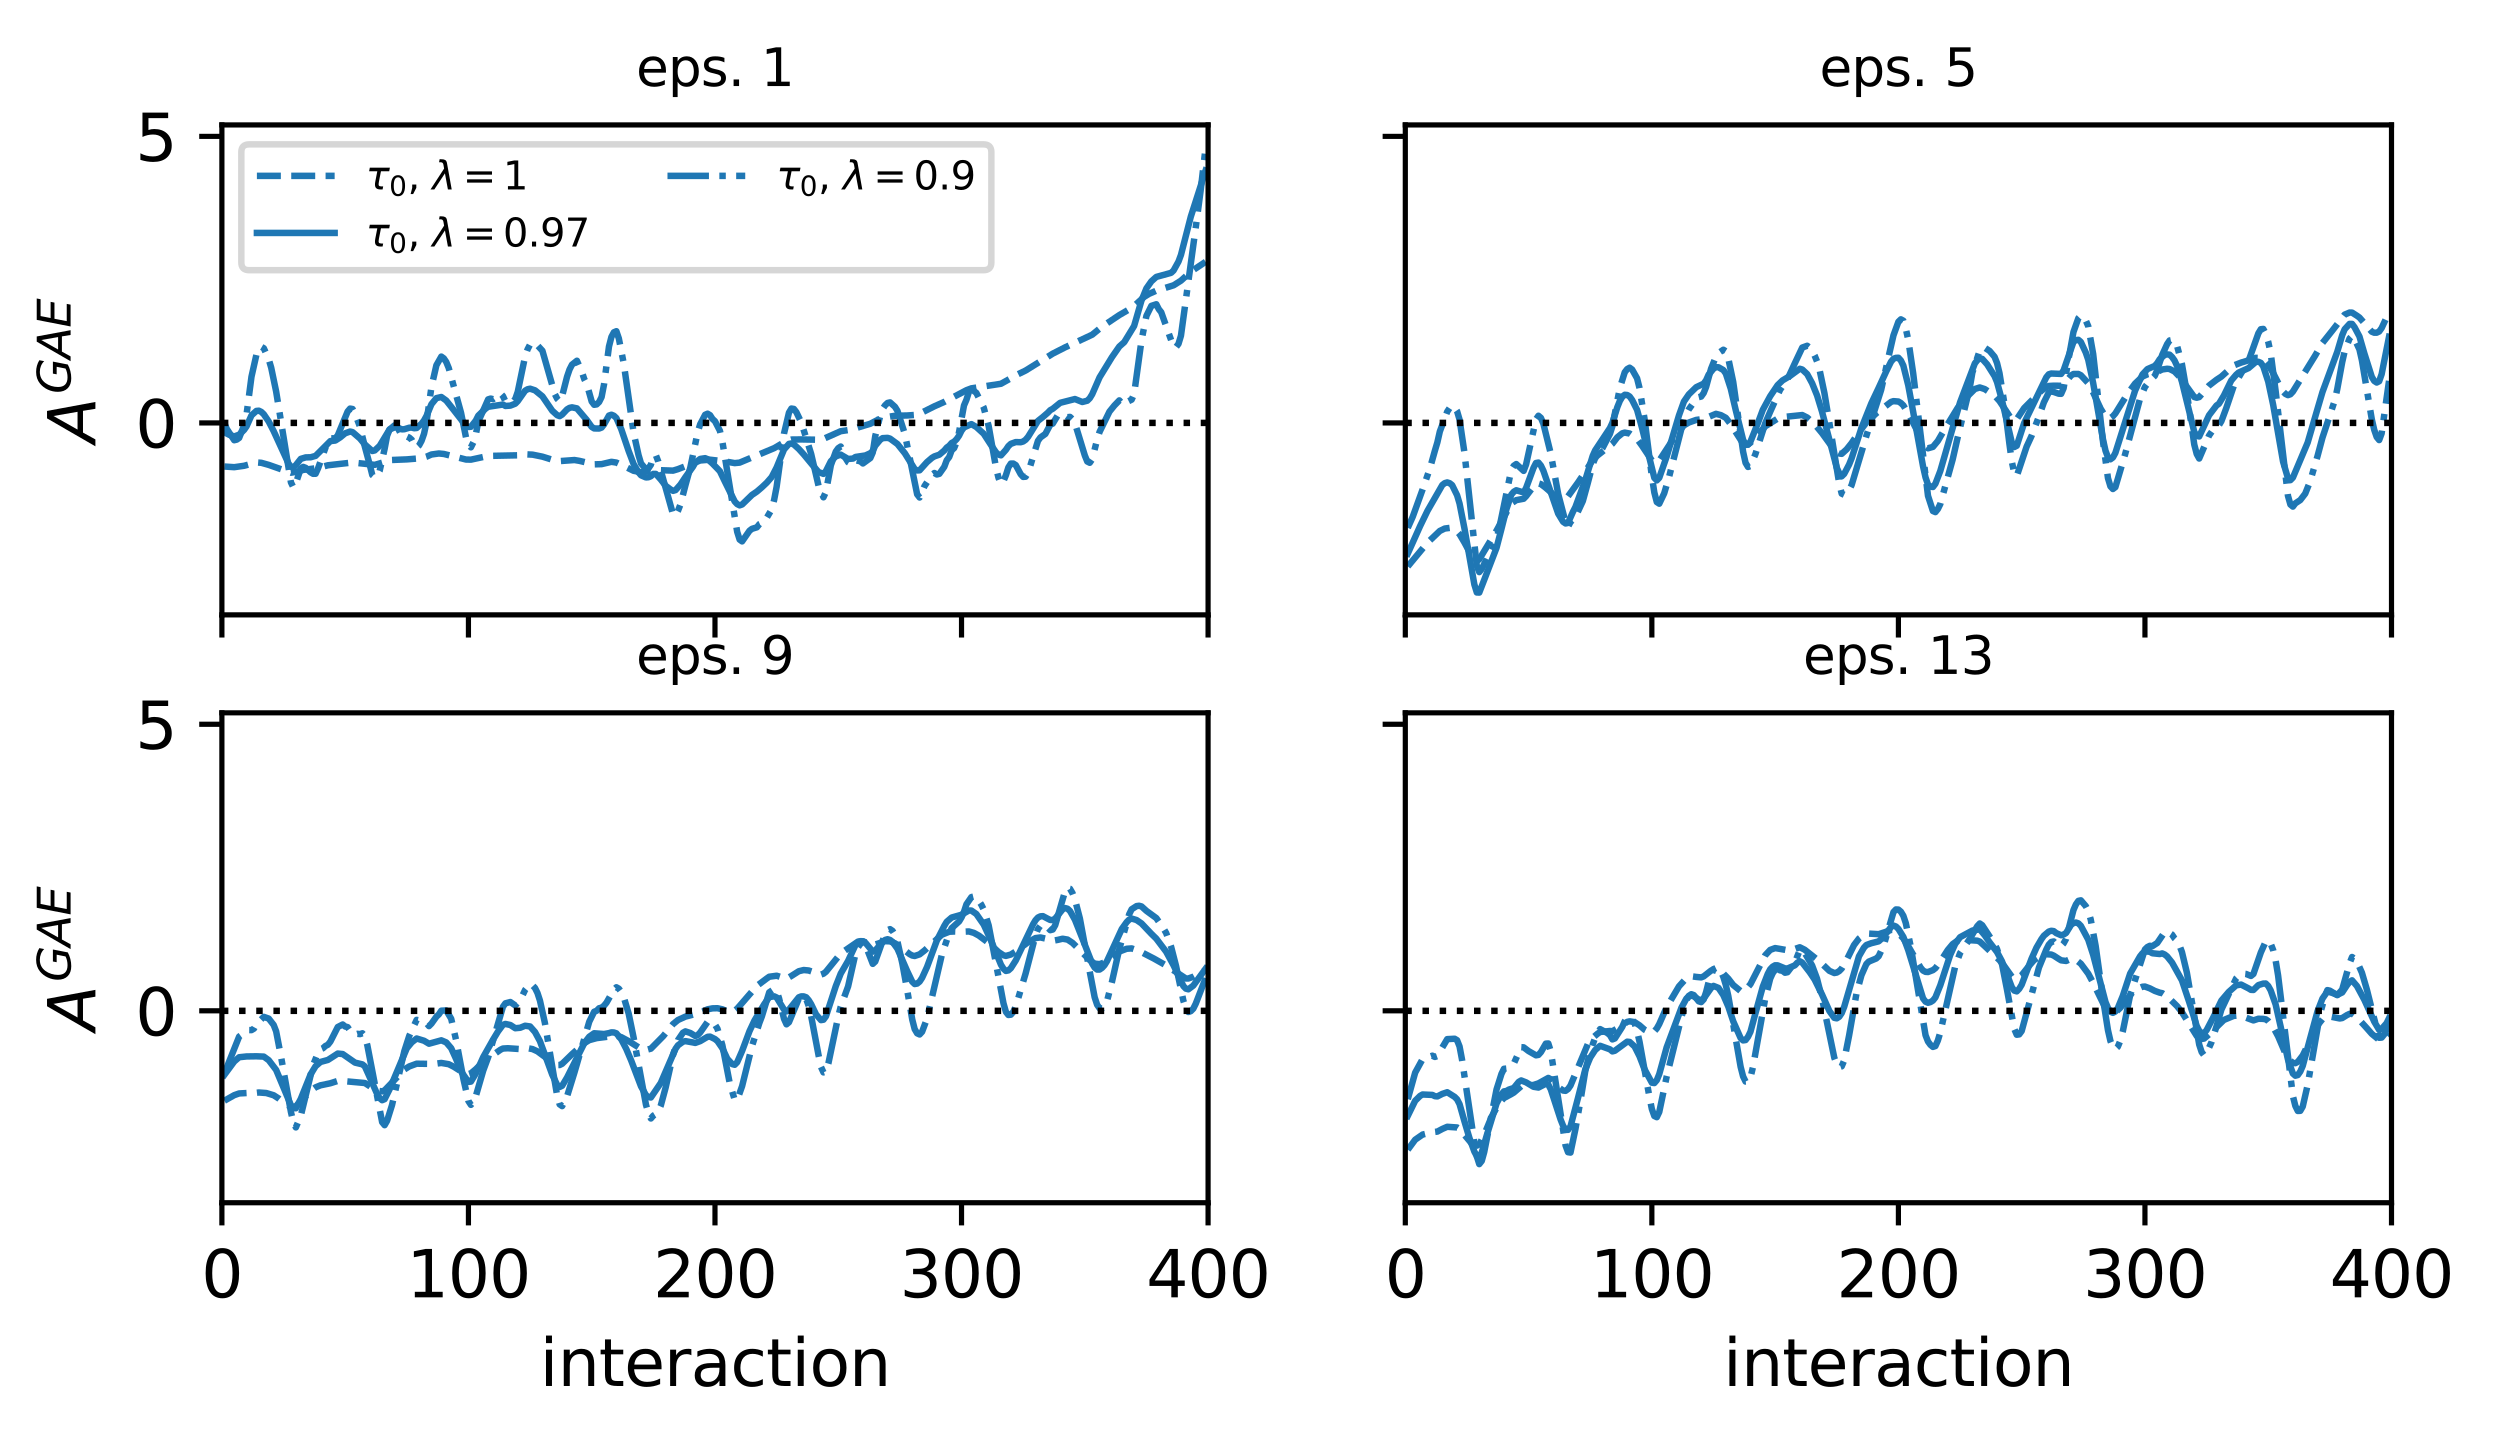 <?xml version="1.0" encoding="utf-8" standalone="no"?>
<!DOCTYPE svg PUBLIC "-//W3C//DTD SVG 1.1//EN"
  "http://www.w3.org/Graphics/SVG/1.1/DTD/svg11.dtd">
<svg xmlns:xlink="http://www.w3.org/1999/xlink" width="385.784pt" height="223.155pt" viewBox="0 0 385.784 223.155" xmlns="http://www.w3.org/2000/svg" version="1.1">
 <defs>
  <style type="text/css">*{stroke-linejoin: round; stroke-linecap: butt}</style>
 </defs>
 <g id="figure_1">
  <g id="patch_1">
   <path d="M 0 223.155 
L 385.784 223.155 
L 385.784 0 
L 0 0 
z
" style="fill: #ffffff"/>
  </g>
  <g id="axes_1">
   <g id="patch_2">
    <path d="M 34.241 94.879 
L 186.422 94.879 
L 186.422 19.279 
L 34.241 19.279 
z
" style="fill: #ffffff"/>
   </g>
   <g id="matplotlib.axis_1">
    <g id="xtick_1">
     <g id="line2d_1">
      <defs>
       <path id="ma299188b60" d="M 0 0 
L 0 3.5 
" style="stroke: #000000; stroke-width: 0.8"/>
      </defs>
      <g>
       <use xlink:href="#ma299188b60" x="34.241" y="94.879" style="stroke: #000000; stroke-width: 0.8"/>
      </g>
     </g>
    </g>
    <g id="xtick_2">
     <g id="line2d_2">
      <g>
       <use xlink:href="#ma299188b60" x="72.286" y="94.879" style="stroke: #000000; stroke-width: 0.8"/>
      </g>
     </g>
    </g>
    <g id="xtick_3">
     <g id="line2d_3">
      <g>
       <use xlink:href="#ma299188b60" x="110.332" y="94.879" style="stroke: #000000; stroke-width: 0.8"/>
      </g>
     </g>
    </g>
    <g id="xtick_4">
     <g id="line2d_4">
      <g>
       <use xlink:href="#ma299188b60" x="148.377" y="94.879" style="stroke: #000000; stroke-width: 0.8"/>
      </g>
     </g>
    </g>
    <g id="xtick_5">
     <g id="line2d_5">
      <g>
       <use xlink:href="#ma299188b60" x="186.422" y="94.879" style="stroke: #000000; stroke-width: 0.8"/>
      </g>
     </g>
    </g>
   </g>
   <g id="matplotlib.axis_2">
    <g id="ytick_1">
     <g id="line2d_6">
      <defs>
       <path id="m545a220a01" d="M 0 0 
L -3.5 0 
" style="stroke: #000000; stroke-width: 0.8"/>
      </defs>
      <g>
       <use xlink:href="#m545a220a01" x="34.241" y="65.262" style="stroke: #000000; stroke-width: 0.8"/>
      </g>
     </g>
     <g id="text_1">
      <!-- 0 -->
      <g transform="translate(20.878 69.061)scale(0.1 -0.1)">
       <defs>
        <path id="DejaVuSans-30" d="M 2034 4250 
Q 1547 4250 1301 3770 
Q 1056 3291 1056 2328 
Q 1056 1369 1301 889 
Q 1547 409 2034 409 
Q 2525 409 2770 889 
Q 3016 1369 3016 2328 
Q 3016 3291 2770 3770 
Q 2525 4250 2034 4250 
z
M 2034 4750 
Q 2819 4750 3233 4129 
Q 3647 3509 3647 2328 
Q 3647 1150 3233 529 
Q 2819 -91 2034 -91 
Q 1250 -91 836 529 
Q 422 1150 422 2328 
Q 422 3509 836 4129 
Q 1250 4750 2034 4750 
z
" transform="scale(0.016)"/>
       </defs>
       <use xlink:href="#DejaVuSans-30"/>
      </g>
     </g>
    </g>
    <g id="ytick_2">
     <g id="line2d_7">
      <g>
       <use xlink:href="#m545a220a01" x="34.241" y="21.044" style="stroke: #000000; stroke-width: 0.8"/>
      </g>
     </g>
     <g id="text_2">
      <!-- 5 -->
      <g transform="translate(20.878 24.844)scale(0.1 -0.1)">
       <defs>
        <path id="DejaVuSans-35" d="M 691 4666 
L 3169 4666 
L 3169 4134 
L 1269 4134 
L 1269 2991 
Q 1406 3038 1543 3061 
Q 1681 3084 1819 3084 
Q 2600 3084 3056 2656 
Q 3513 2228 3513 1497 
Q 3513 744 3044 326 
Q 2575 -91 1722 -91 
Q 1428 -91 1123 -41 
Q 819 9 494 109 
L 494 744 
Q 775 591 1075 516 
Q 1375 441 1709 441 
Q 2250 441 2565 725 
Q 2881 1009 2881 1497 
Q 2881 1984 2565 2268 
Q 2250 2553 1709 2553 
Q 1456 2553 1204 2497 
Q 953 2441 691 2322 
L 691 4666 
z
" transform="scale(0.016)"/>
       </defs>
       <use xlink:href="#DejaVuSans-35"/>
      </g>
     </g>
    </g>
    <g id="text_3">
     <!-- $A^{GAE}$ -->
     <g transform="translate(14.798 68.329)rotate(-90)scale(0.1 -0.1)">
      <defs>
       <path id="DejaVuSans-Oblique-41" d="M 2356 4666 
L 3072 4666 
L 3938 0 
L 3278 0 
L 3084 1197 
L 984 1197 
L 325 0 
L -341 0 
L 2356 4666 
z
M 2584 4044 
L 1275 1722 
L 2988 1722 
L 2584 4044 
z
" transform="scale(0.016)"/>
       <path id="DejaVuSans-Oblique-47" d="M 3494 697 
L 3738 1919 
L 2700 1919 
L 2797 2438 
L 4453 2438 
L 4050 384 
Q 3634 156 3143 32 
Q 2653 -91 2156 -91 
Q 1278 -91 783 396 
Q 288 884 288 1753 
Q 288 2475 589 3126 
Q 891 3778 1422 4213 
Q 1756 4484 2153 4617 
Q 2550 4750 3034 4750 
Q 3472 4750 3873 4639 
Q 4275 4528 4641 4306 
L 4513 3634 
Q 4231 3928 3853 4083 
Q 3475 4238 3047 4238 
Q 2550 4238 2172 4048 
Q 1794 3859 1497 3463 
Q 1244 3125 1098 2667 
Q 953 2209 953 1734 
Q 953 1081 1287 751 
Q 1622 422 2284 422 
Q 2616 422 2925 492 
Q 3234 563 3494 697 
z
" transform="scale(0.016)"/>
       <path id="DejaVuSans-Oblique-45" d="M 1081 4666 
L 4031 4666 
L 3928 4134 
L 1606 4134 
L 1338 2753 
L 3566 2753 
L 3463 2222 
L 1234 2222 
L 909 531 
L 3284 531 
L 3181 0 
L 172 0 
L 1081 4666 
z
" transform="scale(0.016)"/>
      </defs>
      <use xlink:href="#DejaVuSans-Oblique-41" transform="translate(0 0.766)"/>
      <use xlink:href="#DejaVuSans-Oblique-47" transform="translate(75.425 39.047)scale(0.7)"/>
      <use xlink:href="#DejaVuSans-Oblique-41" transform="translate(129.668 39.047)scale(0.7)"/>
      <use xlink:href="#DejaVuSans-Oblique-45" transform="translate(177.554 39.047)scale(0.7)"/>
     </g>
    </g>
   </g>
   <g id="line2d_8">
    <path d="M 34.621 71.991 
L 36.143 72.092 
L 37.665 71.877 
L 39.567 71.357 
L 40.328 71.418 
L 41.469 71.739 
L 44.893 72.943 
L 45.654 72.825 
L 46.796 72.515 
L 49.078 72.211 
L 50.6 71.799 
L 54.405 71.368 
L 57.829 71.734 
L 58.97 71.399 
L 60.112 70.997 
L 61.633 70.934 
L 62.775 70.889 
L 65.057 70.704 
L 65.818 70.469 
L 66.579 70.136 
L 67.721 69.978 
L 68.482 70.051 
L 70.384 70.525 
L 71.906 70.912 
L 72.667 70.93 
L 75.33 70.357 
L 80.276 70.251 
L 81.037 70.103 
L 82.178 70.158 
L 83.7 70.468 
L 85.602 71.058 
L 86.363 71.154 
L 88.646 70.989 
L 89.407 71.115 
L 91.689 71.656 
L 92.831 71.624 
L 94.352 71.265 
L 95.113 71.382 
L 96.255 71.911 
L 97.777 72.654 
L 98.918 72.863 
L 100.44 72.697 
L 101.201 72.532 
L 103.864 72.624 
L 104.625 72.393 
L 108.049 71.058 
L 109.571 70.937 
L 111.853 71.198 
L 113.375 71.463 
L 114.136 71.389 
L 115.277 70.909 
L 119.462 69.156 
L 121.365 68.038 
L 122.126 67.828 
L 123.647 67.81 
L 126.311 67.86 
L 127.072 67.725 
L 129.735 66.538 
L 131.257 66.309 
L 134.3 65.389 
L 135.442 64.794 
L 136.583 64.396 
L 138.105 64.161 
L 140.007 64.112 
L 141.529 64.007 
L 142.29 63.65 
L 144.192 62.697 
L 145.714 62.019 
L 149.138 60.211 
L 149.899 59.926 
L 152.182 59.571 
L 154.464 59.22 
L 157.127 57.733 
L 158.269 57.178 
L 162.454 54.571 
L 164.356 53.602 
L 168.541 51.648 
L 170.063 50.401 
L 172.726 48.621 
L 174.248 47.733 
L 175.009 47.222 
L 176.531 45.83 
L 177.292 45.357 
L 178.433 44.855 
L 181.096 44.029 
L 182.237 43.31 
L 183.759 41.926 
L 185.662 40.651 
L 186.042 40.395 
L 186.042 40.395 
" clip-path="url(#p155a064bed)" style="fill: none; stroke-dasharray: 3.7,1.6; stroke-dashoffset: 0; stroke: #1f77b4"/>
   </g>
   <g id="line2d_9">
    <path d="M 34.621 66.708 
L 35.382 67.102 
L 36.143 67.349 
L 36.904 67.076 
L 37.665 66.339 
L 38.045 65.794 
L 38.806 64.096 
L 39.567 63.41 
L 39.947 63.376 
L 40.328 63.564 
L 40.708 63.929 
L 41.469 65.055 
L 42.23 66.53 
L 44.513 71.513 
L 44.893 72.02 
L 45.274 72.131 
L 45.654 71.775 
L 46.415 70.809 
L 47.176 70.581 
L 47.937 70.564 
L 48.698 70.349 
L 50.981 68.067 
L 51.742 67.984 
L 52.502 67.492 
L 53.263 66.863 
L 54.024 66.591 
L 54.405 66.68 
L 55.546 67.666 
L 56.307 68.589 
L 57.448 69.598 
L 57.829 69.508 
L 58.59 68.798 
L 60.112 66.278 
L 60.872 65.957 
L 61.253 65.942 
L 62.014 66.257 
L 62.394 66.234 
L 63.155 66.001 
L 63.536 65.981 
L 63.916 66.085 
L 64.297 66.048 
L 65.057 65.375 
L 65.438 64.876 
L 65.818 64.18 
L 66.579 62.372 
L 67.34 61.438 
L 68.101 61.262 
L 68.862 61.809 
L 69.623 62.768 
L 71.906 65.688 
L 72.286 65.891 
L 72.667 65.857 
L 73.427 64.896 
L 73.808 64.139 
L 74.949 63.041 
L 75.33 62.775 
L 77.612 62.424 
L 77.993 62.645 
L 78.754 62.594 
L 79.515 62.295 
L 79.895 61.903 
L 81.037 60.282 
L 81.417 60.065 
L 81.797 59.981 
L 82.558 60.231 
L 83.7 61.161 
L 85.222 63.385 
L 85.982 64.07 
L 86.363 64.216 
L 86.743 63.976 
L 87.504 63.17 
L 87.885 62.941 
L 88.265 62.856 
L 89.026 63.017 
L 90.548 64.809 
L 91.309 65.881 
L 91.689 66.113 
L 92.45 66.129 
L 92.831 65.984 
L 93.211 65.495 
L 93.972 64.125 
L 94.352 63.996 
L 94.733 64.152 
L 95.113 64.51 
L 95.874 66.242 
L 97.016 69.617 
L 97.777 71.618 
L 98.537 72.894 
L 98.918 73.347 
L 99.679 73.677 
L 100.059 73.647 
L 100.44 73.49 
L 100.82 73.125 
L 101.201 73.129 
L 101.962 73.987 
L 102.722 74.961 
L 103.483 75.531 
L 103.864 75.742 
L 104.244 75.631 
L 105.005 74.773 
L 105.766 73.625 
L 106.907 72.055 
L 107.288 71.391 
L 108.049 70.817 
L 108.81 70.702 
L 109.19 70.854 
L 109.951 71.536 
L 110.712 72.315 
L 111.092 72.72 
L 111.853 74.304 
L 113.375 77.384 
L 113.756 77.792 
L 114.136 77.983 
L 114.517 77.852 
L 116.038 76.374 
L 116.799 75.857 
L 117.56 75.205 
L 118.321 74.487 
L 119.082 73.612 
L 119.843 72.135 
L 120.984 69.361 
L 121.745 68.5 
L 122.126 68.431 
L 122.506 68.594 
L 123.267 69.281 
L 124.028 70.121 
L 125.55 71.964 
L 126.311 72.843 
L 127.072 73.125 
L 127.452 72.698 
L 128.213 71.175 
L 128.974 70.425 
L 129.735 70.157 
L 130.876 70.825 
L 131.637 70.764 
L 132.017 70.512 
L 133.539 70.284 
L 134.3 69.943 
L 134.681 69.601 
L 135.061 68.773 
L 135.822 67.868 
L 136.202 67.61 
L 136.963 67.568 
L 137.344 67.682 
L 138.485 68.519 
L 139.627 69.943 
L 141.148 72.385 
L 141.529 72.601 
L 141.909 72.574 
L 143.051 71.304 
L 143.812 70.654 
L 144.192 70.426 
L 144.953 70.165 
L 145.714 69.524 
L 146.094 69.068 
L 146.475 68.791 
L 146.855 68.356 
L 147.236 68.152 
L 147.616 67.772 
L 147.997 67.226 
L 148.377 66.456 
L 148.757 65.955 
L 149.899 65.447 
L 150.66 65.891 
L 151.801 66.934 
L 152.942 68.695 
L 153.703 69.816 
L 154.084 70.148 
L 154.464 70.267 
L 155.225 69.414 
L 155.606 68.847 
L 155.986 68.492 
L 156.747 68.217 
L 157.508 68.242 
L 157.888 68.128 
L 158.269 67.858 
L 158.649 67.409 
L 160.171 64.951 
L 160.932 64.348 
L 161.693 63.688 
L 162.073 63.292 
L 162.454 63.082 
L 163.595 62.161 
L 165.878 61.578 
L 167.019 62.035 
L 167.78 61.835 
L 168.161 61.461 
L 168.541 60.839 
L 169.682 58.226 
L 171.585 55.119 
L 172.726 53.475 
L 173.487 52.796 
L 175.009 50.3 
L 176.15 46.36 
L 176.911 44.494 
L 177.672 43.412 
L 178.433 42.731 
L 180.716 42.103 
L 181.096 41.743 
L 181.857 40.363 
L 182.237 39.336 
L 183.759 33.424 
L 186.042 26.308 
L 186.042 26.308 
" clip-path="url(#p155a064bed)" style="fill: none; stroke: #1f77b4; stroke-linecap: square"/>
   </g>
   <g id="line2d_10">
    <path d="M 34.621 65.314 
L 35.002 66.195 
L 36.143 67.932 
L 36.523 67.843 
L 36.904 67.577 
L 37.665 65.622 
L 38.045 63.96 
L 38.806 58.135 
L 39.567 54.742 
L 39.947 53.821 
L 40.328 53.518 
L 40.708 53.738 
L 41.469 55.444 
L 41.85 56.74 
L 42.611 60.411 
L 44.893 74.43 
L 45.274 75.226 
L 45.654 74.572 
L 46.415 72.285 
L 46.796 72.049 
L 47.176 72.197 
L 47.937 72.896 
L 48.317 73.116 
L 48.698 73.107 
L 49.078 72.274 
L 50.6 68.046 
L 50.981 67.635 
L 51.742 67.643 
L 52.122 67.186 
L 53.644 63.5 
L 54.024 63.05 
L 54.405 63.116 
L 54.785 63.835 
L 55.546 65.841 
L 56.307 68.947 
L 57.068 71.766 
L 57.448 73.302 
L 57.829 73.629 
L 58.209 73.281 
L 58.59 72.645 
L 59.351 69.263 
L 59.731 67.257 
L 60.112 66.292 
L 60.872 65.647 
L 61.253 65.777 
L 62.014 67.283 
L 62.394 67.543 
L 62.775 67.353 
L 63.155 67.527 
L 63.536 67.865 
L 63.916 68.652 
L 64.297 69.059 
L 64.677 68.725 
L 65.057 68.017 
L 65.438 66.928 
L 65.818 65.128 
L 66.579 59.695 
L 67.34 56.366 
L 68.101 55.026 
L 68.482 55.3 
L 68.862 55.856 
L 69.242 56.783 
L 71.145 63.703 
L 71.906 67.484 
L 72.286 68.59 
L 72.667 69.027 
L 73.047 68.261 
L 73.427 67.05 
L 73.808 65.058 
L 75.33 61.628 
L 75.71 61.508 
L 76.091 61.598 
L 76.852 61.079 
L 77.232 60.698 
L 77.612 61.111 
L 77.993 61.939 
L 78.754 62.141 
L 79.134 62 
L 79.515 61.569 
L 79.895 60.462 
L 81.037 54.97 
L 81.417 53.899 
L 81.797 53.164 
L 82.558 52.879 
L 83.7 54.124 
L 85.602 60.778 
L 85.982 61.532 
L 86.363 61.944 
L 86.743 61.118 
L 87.504 58.133 
L 87.885 57.019 
L 88.265 56.274 
L 89.026 55.666 
L 89.787 57.378 
L 90.167 58.52 
L 90.548 59.251 
L 91.309 61.964 
L 91.689 62.464 
L 92.07 62.404 
L 92.45 62.037 
L 92.831 61.276 
L 93.211 59.313 
L 93.972 53.472 
L 94.352 51.985 
L 94.733 51.273 
L 95.113 51.11 
L 95.494 52.225 
L 96.255 56.11 
L 97.777 66.801 
L 98.537 70.231 
L 98.918 71.516 
L 99.679 72.419 
L 100.059 72.284 
L 100.44 71.716 
L 100.82 70.418 
L 101.201 70.22 
L 101.581 71.219 
L 103.864 79.386 
L 104.244 79.555 
L 104.625 78.82 
L 105.005 77.837 
L 105.766 74.9 
L 106.527 72.138 
L 107.668 66.677 
L 108.049 65.463 
L 108.81 64.005 
L 109.19 63.838 
L 109.571 64.066 
L 109.951 64.653 
L 110.332 65.003 
L 111.092 66.474 
L 111.473 68.152 
L 113.756 82.06 
L 114.136 83.268 
L 114.517 83.544 
L 115.658 81.899 
L 116.038 81.607 
L 116.799 81.371 
L 117.18 80.886 
L 117.941 80.538 
L 119.082 78.609 
L 119.462 77.123 
L 119.843 75.124 
L 120.984 66.898 
L 121.745 63.677 
L 122.126 63.044 
L 122.506 63.105 
L 122.887 63.602 
L 123.647 65.179 
L 125.169 70.032 
L 126.311 74.956 
L 127.072 76.74 
L 127.452 75.901 
L 128.213 71.79 
L 128.974 69.687 
L 129.354 69.157 
L 129.735 68.904 
L 130.115 69.669 
L 130.496 70.72 
L 130.876 71.332 
L 131.257 71.552 
L 131.637 71.587 
L 132.017 71.013 
L 132.778 71.197 
L 133.159 71.517 
L 134.3 70.689 
L 134.681 69.824 
L 135.061 67.301 
L 135.822 64.2 
L 136.202 63.094 
L 136.583 62.538 
L 136.963 62.181 
L 137.344 62.093 
L 138.105 62.776 
L 138.485 63.387 
L 139.627 66.954 
L 141.529 76.282 
L 141.909 76.771 
L 142.67 75.002 
L 143.812 73.266 
L 144.192 72.993 
L 144.572 73.219 
L 144.953 73.117 
L 145.714 72.04 
L 146.094 71.023 
L 146.475 70.528 
L 146.855 69.491 
L 147.236 69.148 
L 147.616 68.21 
L 147.997 66.665 
L 148.757 62.568 
L 149.138 61.679 
L 149.518 60.454 
L 149.899 60.039 
L 150.66 60.621 
L 151.801 62.896 
L 152.562 65.74 
L 153.703 72.194 
L 154.084 73.74 
L 154.464 74.731 
L 154.845 74.25 
L 155.225 73.333 
L 155.606 72.123 
L 155.986 71.536 
L 156.367 71.533 
L 156.747 71.769 
L 157.508 73.177 
L 157.888 73.593 
L 158.269 73.562 
L 158.649 72.979 
L 160.171 68.029 
L 160.552 67.508 
L 161.312 66.962 
L 162.073 65.533 
L 162.454 65.369 
L 163.215 64.103 
L 163.595 63.868 
L 164.356 64.109 
L 164.737 64.375 
L 165.117 64.336 
L 165.497 64.691 
L 165.878 65.308 
L 167.4 70.281 
L 167.78 71.22 
L 168.161 71.413 
L 168.541 70.866 
L 169.302 67.828 
L 169.682 66.642 
L 171.204 63.517 
L 171.965 62.576 
L 172.726 61.786 
L 173.107 62.218 
L 173.487 62.451 
L 173.867 62.046 
L 174.628 61.673 
L 175.009 60.799 
L 176.15 52.509 
L 176.911 48.735 
L 177.672 47.198 
L 178.433 46.951 
L 178.813 47.702 
L 179.194 48.183 
L 181.096 53.544 
L 181.477 53.568 
L 181.857 53.065 
L 182.237 51.805 
L 184.52 35.093 
L 185.281 29.368 
L 186.042 22.715 
L 186.042 22.715 
" clip-path="url(#p155a064bed)" style="fill: none; stroke-dasharray: 6.4,1.6,1,1.6; stroke-dashoffset: 0; stroke: #1f77b4"/>
   </g>
   <g id="line2d_11">
    <path d="M 34.241 65.262 
L 186.422 65.262 
" clip-path="url(#p155a064bed)" style="fill: none; stroke-dasharray: 1,1.65; stroke-dashoffset: 0; stroke: #000000"/>
   </g>
   <g id="patch_3">
    <path d="M 34.241 94.879 
L 34.241 19.279 
" style="fill: none; stroke: #000000; stroke-width: 0.8; stroke-linejoin: miter; stroke-linecap: square"/>
   </g>
   <g id="patch_4">
    <path d="M 186.422 94.879 
L 186.422 19.279 
" style="fill: none; stroke: #000000; stroke-width: 0.8; stroke-linejoin: miter; stroke-linecap: square"/>
   </g>
   <g id="patch_5">
    <path d="M 34.241 94.879 
L 186.422 94.879 
" style="fill: none; stroke: #000000; stroke-width: 0.8; stroke-linejoin: miter; stroke-linecap: square"/>
   </g>
   <g id="patch_6">
    <path d="M 34.241 19.279 
L 186.422 19.279 
" style="fill: none; stroke: #000000; stroke-width: 0.8; stroke-linejoin: miter; stroke-linecap: square"/>
   </g>
   <g id="text_4">
    <!-- eps. 1 -->
    <g transform="translate(98.16 13.279)scale(0.08 -0.08)">
     <defs>
      <path id="DejaVuSans-65" d="M 3597 1894 
L 3597 1613 
L 953 1613 
Q 991 1019 1311 708 
Q 1631 397 2203 397 
Q 2534 397 2845 478 
Q 3156 559 3463 722 
L 3463 178 
Q 3153 47 2828 -22 
Q 2503 -91 2169 -91 
Q 1331 -91 842 396 
Q 353 884 353 1716 
Q 353 2575 817 3079 
Q 1281 3584 2069 3584 
Q 2775 3584 3186 3129 
Q 3597 2675 3597 1894 
z
M 3022 2063 
Q 3016 2534 2758 2815 
Q 2500 3097 2075 3097 
Q 1594 3097 1305 2825 
Q 1016 2553 972 2059 
L 3022 2063 
z
" transform="scale(0.016)"/>
      <path id="DejaVuSans-70" d="M 1159 525 
L 1159 -1331 
L 581 -1331 
L 581 3500 
L 1159 3500 
L 1159 2969 
Q 1341 3281 1617 3432 
Q 1894 3584 2278 3584 
Q 2916 3584 3314 3078 
Q 3713 2572 3713 1747 
Q 3713 922 3314 415 
Q 2916 -91 2278 -91 
Q 1894 -91 1617 61 
Q 1341 213 1159 525 
z
M 3116 1747 
Q 3116 2381 2855 2742 
Q 2594 3103 2138 3103 
Q 1681 3103 1420 2742 
Q 1159 2381 1159 1747 
Q 1159 1113 1420 752 
Q 1681 391 2138 391 
Q 2594 391 2855 752 
Q 3116 1113 3116 1747 
z
" transform="scale(0.016)"/>
      <path id="DejaVuSans-73" d="M 2834 3397 
L 2834 2853 
Q 2591 2978 2328 3040 
Q 2066 3103 1784 3103 
Q 1356 3103 1142 2972 
Q 928 2841 928 2578 
Q 928 2378 1081 2264 
Q 1234 2150 1697 2047 
L 1894 2003 
Q 2506 1872 2764 1633 
Q 3022 1394 3022 966 
Q 3022 478 2636 193 
Q 2250 -91 1575 -91 
Q 1294 -91 989 -36 
Q 684 19 347 128 
L 347 722 
Q 666 556 975 473 
Q 1284 391 1588 391 
Q 1994 391 2212 530 
Q 2431 669 2431 922 
Q 2431 1156 2273 1281 
Q 2116 1406 1581 1522 
L 1381 1569 
Q 847 1681 609 1914 
Q 372 2147 372 2553 
Q 372 3047 722 3315 
Q 1072 3584 1716 3584 
Q 2034 3584 2315 3537 
Q 2597 3491 2834 3397 
z
" transform="scale(0.016)"/>
      <path id="DejaVuSans-2e" d="M 684 794 
L 1344 794 
L 1344 0 
L 684 0 
L 684 794 
z
" transform="scale(0.016)"/>
      <path id="DejaVuSans-20" transform="scale(0.016)"/>
      <path id="DejaVuSans-31" d="M 794 531 
L 1825 531 
L 1825 4091 
L 703 3866 
L 703 4441 
L 1819 4666 
L 2450 4666 
L 2450 531 
L 3481 531 
L 3481 0 
L 794 0 
L 794 531 
z
" transform="scale(0.016)"/>
     </defs>
     <use xlink:href="#DejaVuSans-65"/>
     <use xlink:href="#DejaVuSans-70" x="61.523"/>
     <use xlink:href="#DejaVuSans-73" x="125"/>
     <use xlink:href="#DejaVuSans-2e" x="177.1"/>
     <use xlink:href="#DejaVuSans-20" x="208.887"/>
     <use xlink:href="#DejaVuSans-31" x="240.674"/>
    </g>
   </g>
   <g id="legend_1">
    <g id="patch_7">
     <path d="M 38.441 41.693 
L 151.781 41.693 
Q 152.981 41.693 152.981 40.492 
L 152.981 23.479 
Q 152.981 22.279 151.781 22.279 
L 38.441 22.279 
Q 37.241 22.279 37.241 23.479 
L 37.241 40.492 
Q 37.241 41.693 38.441 41.693 
z
" style="fill: #ffffff; opacity: 0.8; stroke: #cccccc; stroke-linejoin: miter"/>
    </g>
    <g id="line2d_12">
     <path d="M 39.641 27.138 
L 45.641 27.138 
L 51.641 27.138 
" style="fill: none; stroke-dasharray: 3.7,1.6; stroke-dashoffset: 0; stroke: #1f77b4"/>
    </g>
    <g id="text_5">
     <!-- $\tau_0$, $\lambda = 1$ -->
     <g transform="translate(56.441 29.238)scale(0.06 -0.06)">
      <defs>
       <path id="DejaVuSans-Oblique-3c4" d="M 2103 638 
Q 2188 488 2525 488 
L 2800 488 
L 2706 0 
L 2363 0 
Q 1800 0 1600 300 
Q 1403 606 1534 1269 
L 1856 2925 
L 541 2925 
L 653 3500 
L 3881 3500 
L 3769 2925 
L 2444 2925 
L 2113 1234 
Q 2025 781 2103 638 
z
" transform="scale(0.016)"/>
       <path id="DejaVuSans-2c" d="M 750 794 
L 1409 794 
L 1409 256 
L 897 -744 
L 494 -744 
L 750 256 
L 750 794 
z
" transform="scale(0.016)"/>
       <path id="DejaVuSans-Oblique-3bb" d="M 2350 4316 
L 3125 0 
L 2516 0 
L 2038 2588 
L 328 0 
L -281 0 
L 1903 3356 
L 1794 3975 
Q 1725 4369 1391 4369 
L 1091 4369 
L 1184 4863 
L 1550 4856 
Q 2253 4847 2350 4316 
z
" transform="scale(0.016)"/>
       <path id="DejaVuSans-3d" d="M 678 2906 
L 4684 2906 
L 4684 2381 
L 678 2381 
L 678 2906 
z
M 678 1631 
L 4684 1631 
L 4684 1100 
L 678 1100 
L 678 1631 
z
" transform="scale(0.016)"/>
      </defs>
      <use xlink:href="#DejaVuSans-Oblique-3c4" transform="translate(0 0.016)"/>
      <use xlink:href="#DejaVuSans-30" transform="translate(60.205 -16.391)scale(0.7)"/>
      <use xlink:href="#DejaVuSans-2c" transform="translate(107.476 0.016)"/>
      <use xlink:href="#DejaVuSans-20" transform="translate(139.263 0.016)"/>
      <use xlink:href="#DejaVuSans-Oblique-3bb" transform="translate(171.05 0.016)"/>
      <use xlink:href="#DejaVuSans-3d" transform="translate(249.712 0.016)"/>
      <use xlink:href="#DejaVuSans-31" transform="translate(352.983 0.016)"/>
     </g>
    </g>
    <g id="line2d_13">
     <path d="M 39.641 35.945 
L 45.641 35.945 
L 51.641 35.945 
" style="fill: none; stroke: #1f77b4; stroke-linecap: square"/>
    </g>
    <g id="text_6">
     <!-- $\tau_0$, $\lambda = 0.97$ -->
     <g transform="translate(56.441 38.045)scale(0.06 -0.06)">
      <defs>
       <path id="DejaVuSans-39" d="M 703 97 
L 703 672 
Q 941 559 1184 500 
Q 1428 441 1663 441 
Q 2288 441 2617 861 
Q 2947 1281 2994 2138 
Q 2813 1869 2534 1725 
Q 2256 1581 1919 1581 
Q 1219 1581 811 2004 
Q 403 2428 403 3163 
Q 403 3881 828 4315 
Q 1253 4750 1959 4750 
Q 2769 4750 3195 4129 
Q 3622 3509 3622 2328 
Q 3622 1225 3098 567 
Q 2575 -91 1691 -91 
Q 1453 -91 1209 -44 
Q 966 3 703 97 
z
M 1959 2075 
Q 2384 2075 2632 2365 
Q 2881 2656 2881 3163 
Q 2881 3666 2632 3958 
Q 2384 4250 1959 4250 
Q 1534 4250 1286 3958 
Q 1038 3666 1038 3163 
Q 1038 2656 1286 2365 
Q 1534 2075 1959 2075 
z
" transform="scale(0.016)"/>
       <path id="DejaVuSans-37" d="M 525 4666 
L 3525 4666 
L 3525 4397 
L 1831 0 
L 1172 0 
L 2766 4134 
L 525 4134 
L 525 4666 
z
" transform="scale(0.016)"/>
      </defs>
      <use xlink:href="#DejaVuSans-Oblique-3c4" transform="translate(0 0.016)"/>
      <use xlink:href="#DejaVuSans-30" transform="translate(60.205 -16.391)scale(0.7)"/>
      <use xlink:href="#DejaVuSans-2c" transform="translate(107.476 0.016)"/>
      <use xlink:href="#DejaVuSans-20" transform="translate(139.263 0.016)"/>
      <use xlink:href="#DejaVuSans-Oblique-3bb" transform="translate(171.05 0.016)"/>
      <use xlink:href="#DejaVuSans-3d" transform="translate(249.712 0.016)"/>
      <use xlink:href="#DejaVuSans-30" transform="translate(352.983 0.016)"/>
      <use xlink:href="#DejaVuSans-2e" transform="translate(416.606 0.016)"/>
      <use xlink:href="#DejaVuSans-39" transform="translate(448.394 0.016)"/>
      <use xlink:href="#DejaVuSans-37" transform="translate(512.017 0.016)"/>
     </g>
    </g>
    <g id="line2d_14">
     <path d="M 103.001 27.138 
L 109.001 27.138 
L 115.001 27.138 
" style="fill: none; stroke-dasharray: 6.4,1.6,1,1.6; stroke-dashoffset: 0; stroke: #1f77b4"/>
    </g>
    <g id="text_7">
     <!-- $\tau_0$, $\lambda = 0.9$ -->
     <g transform="translate(119.801 29.238)scale(0.06 -0.06)">
      <use xlink:href="#DejaVuSans-Oblique-3c4" transform="translate(0 0.016)"/>
      <use xlink:href="#DejaVuSans-30" transform="translate(60.205 -16.391)scale(0.7)"/>
      <use xlink:href="#DejaVuSans-2c" transform="translate(107.476 0.016)"/>
      <use xlink:href="#DejaVuSans-20" transform="translate(139.263 0.016)"/>
      <use xlink:href="#DejaVuSans-Oblique-3bb" transform="translate(171.05 0.016)"/>
      <use xlink:href="#DejaVuSans-3d" transform="translate(249.712 0.016)"/>
      <use xlink:href="#DejaVuSans-30" transform="translate(352.983 0.016)"/>
      <use xlink:href="#DejaVuSans-2e" transform="translate(416.606 0.016)"/>
      <use xlink:href="#DejaVuSans-39" transform="translate(448.394 0.016)"/>
     </g>
    </g>
   </g>
  </g>
  <g id="axes_2">
   <g id="patch_8">
    <path d="M 216.859 94.879 
L 369.041 94.879 
L 369.041 19.279 
L 216.859 19.279 
z
" style="fill: #ffffff"/>
   </g>
   <g id="matplotlib.axis_3">
    <g id="xtick_6">
     <g id="line2d_15">
      <g>
       <use xlink:href="#ma299188b60" x="216.859" y="94.879" style="stroke: #000000; stroke-width: 0.8"/>
      </g>
     </g>
    </g>
    <g id="xtick_7">
     <g id="line2d_16">
      <g>
       <use xlink:href="#ma299188b60" x="254.904" y="94.879" style="stroke: #000000; stroke-width: 0.8"/>
      </g>
     </g>
    </g>
    <g id="xtick_8">
     <g id="line2d_17">
      <g>
       <use xlink:href="#ma299188b60" x="292.95" y="94.879" style="stroke: #000000; stroke-width: 0.8"/>
      </g>
     </g>
    </g>
    <g id="xtick_9">
     <g id="line2d_18">
      <g>
       <use xlink:href="#ma299188b60" x="330.995" y="94.879" style="stroke: #000000; stroke-width: 0.8"/>
      </g>
     </g>
    </g>
    <g id="xtick_10">
     <g id="line2d_19">
      <g>
       <use xlink:href="#ma299188b60" x="369.041" y="94.879" style="stroke: #000000; stroke-width: 0.8"/>
      </g>
     </g>
    </g>
   </g>
   <g id="matplotlib.axis_4">
    <g id="ytick_3">
     <g id="line2d_20">
      <g>
       <use xlink:href="#m545a220a01" x="216.859" y="65.262" style="stroke: #000000; stroke-width: 0.8"/>
      </g>
     </g>
    </g>
    <g id="ytick_4">
     <g id="line2d_21">
      <g>
       <use xlink:href="#m545a220a01" x="216.859" y="21.044" style="stroke: #000000; stroke-width: 0.8"/>
      </g>
     </g>
    </g>
   </g>
   <g id="line2d_22">
    <path d="M 217.239 87.407 
L 220.283 83.742 
L 222.185 81.929 
L 222.946 81.559 
L 223.707 81.463 
L 224.087 81.528 
L 224.848 82.013 
L 225.229 82.438 
L 225.99 83.733 
L 227.131 85.865 
L 227.512 86.349 
L 227.892 86.576 
L 228.272 86.31 
L 230.936 81.882 
L 233.218 77.672 
L 233.979 77.178 
L 235.121 76.963 
L 235.501 76.567 
L 236.642 75.061 
L 237.023 74.691 
L 237.403 74.594 
L 237.784 74.706 
L 238.545 75.289 
L 239.686 76.28 
L 240.067 76.651 
L 241.208 76.906 
L 241.588 76.813 
L 241.969 76.584 
L 243.491 74.482 
L 244.632 72.786 
L 245.773 70.989 
L 246.534 70.268 
L 248.817 68.468 
L 249.578 67.477 
L 250.339 66.865 
L 250.719 66.756 
L 251.48 66.899 
L 252.241 67.438 
L 252.622 67.729 
L 253.382 68.777 
L 254.904 71.057 
L 255.285 71.359 
L 255.665 71.372 
L 256.046 71.07 
L 257.948 68.153 
L 259.089 66.528 
L 259.85 65.643 
L 260.611 65.201 
L 261.752 64.797 
L 262.894 64.648 
L 264.796 63.862 
L 265.557 64.06 
L 266.318 64.474 
L 267.079 65.473 
L 268.981 68.454 
L 269.362 68.665 
L 269.742 68.588 
L 270.122 68.317 
L 272.405 65.784 
L 274.307 64.601 
L 275.068 64.364 
L 278.112 64.046 
L 278.873 64.431 
L 280.014 65.439 
L 281.156 66.823 
L 283.058 69.439 
L 283.438 69.792 
L 283.819 69.984 
L 284.199 70.033 
L 284.96 69.34 
L 285.721 68.386 
L 286.862 66.701 
L 288.004 65.208 
L 289.526 63.784 
L 291.808 62.025 
L 292.189 61.901 
L 292.95 61.962 
L 293.33 62.187 
L 293.711 62.555 
L 294.472 63.828 
L 297.135 68.911 
L 297.515 69.18 
L 298.276 68.96 
L 299.037 68.042 
L 300.178 66.078 
L 302.081 62.962 
L 303.222 61.54 
L 304.744 60.028 
L 305.505 59.79 
L 306.266 60.039 
L 307.787 61.039 
L 308.548 61.882 
L 310.451 64.742 
L 310.831 64.892 
L 311.212 64.687 
L 312.353 62.974 
L 315.016 60.297 
L 315.777 59.747 
L 316.157 59.56 
L 316.918 59.516 
L 318.06 59.53 
L 318.44 59.317 
L 319.582 57.947 
L 319.962 57.713 
L 320.723 57.71 
L 321.103 57.902 
L 322.245 59.131 
L 323.006 60.57 
L 324.147 63.047 
L 324.908 64.293 
L 325.288 64.548 
L 325.669 64.505 
L 326.049 64.234 
L 326.43 63.795 
L 328.332 60.736 
L 329.473 59.192 
L 330.615 58.109 
L 331.376 57.761 
L 332.897 57.379 
L 333.658 57.016 
L 334.419 56.905 
L 334.8 56.943 
L 335.561 57.329 
L 336.322 58.125 
L 337.082 59.16 
L 338.604 61.266 
L 338.985 61.378 
L 339.365 61.277 
L 340.887 59.496 
L 342.028 58.613 
L 342.789 58.112 
L 344.692 56.397 
L 345.833 55.953 
L 347.355 55.492 
L 348.116 55.217 
L 348.877 55.247 
L 349.257 55.446 
L 350.018 56.298 
L 350.779 57.566 
L 351.92 59.79 
L 352.301 60.408 
L 352.681 60.791 
L 353.062 60.976 
L 353.442 60.842 
L 353.822 60.438 
L 357.247 54.892 
L 358.388 52.923 
L 359.91 51.012 
L 361.812 48.549 
L 362.573 48.228 
L 362.953 48.239 
L 363.714 48.725 
L 364.095 48.998 
L 365.997 51.188 
L 366.377 51.345 
L 366.758 51.337 
L 367.138 51.155 
L 367.519 50.624 
L 368.66 48.166 
L 368.66 48.166 
" clip-path="url(#pd1afd22f0e)" style="fill: none; stroke-dasharray: 3.7,1.6; stroke-dashoffset: 0; stroke: #1f77b4"/>
   </g>
   <g id="line2d_23">
    <path d="M 217.239 85.427 
L 219.142 81.18 
L 220.283 78.823 
L 222.566 74.848 
L 222.946 74.553 
L 223.327 74.444 
L 223.707 74.564 
L 224.087 74.865 
L 224.848 76.422 
L 225.229 77.707 
L 225.99 81.566 
L 227.512 90.191 
L 227.892 91.428 
L 228.272 91.442 
L 229.033 89.484 
L 230.936 84.536 
L 231.697 81.607 
L 232.457 78.582 
L 233.218 76.325 
L 233.599 75.879 
L 233.979 75.655 
L 235.121 75.994 
L 235.501 75.287 
L 236.642 72.196 
L 237.023 71.449 
L 237.403 71.38 
L 237.784 71.846 
L 238.164 72.641 
L 240.447 79.255 
L 241.208 80.517 
L 241.588 80.776 
L 241.969 80.698 
L 242.73 78.977 
L 243.11 78.234 
L 244.632 74.071 
L 245.773 70.355 
L 246.154 69.501 
L 248.437 66.052 
L 248.817 65.232 
L 249.578 62.819 
L 249.958 61.877 
L 250.339 61.237 
L 250.719 60.92 
L 251.1 60.952 
L 251.48 61.188 
L 251.861 61.728 
L 252.622 63.248 
L 253.382 66.018 
L 255.285 73.739 
L 255.665 74.133 
L 256.046 73.734 
L 257.187 70.457 
L 259.089 64.095 
L 259.85 61.967 
L 260.611 60.858 
L 261.752 59.746 
L 262.894 59.207 
L 263.274 58.684 
L 263.655 57.828 
L 264.416 56.893 
L 264.796 56.661 
L 265.177 56.67 
L 265.937 57.101 
L 266.318 57.641 
L 267.079 59.984 
L 267.84 63.257 
L 268.981 67.862 
L 269.362 68.599 
L 269.742 68.617 
L 270.122 68.144 
L 271.264 65.279 
L 272.025 63.237 
L 273.166 61.138 
L 274.307 59.436 
L 275.068 58.703 
L 276.21 58.02 
L 277.732 56.907 
L 278.112 57.015 
L 278.873 57.731 
L 279.634 59.135 
L 280.395 61.014 
L 281.156 63.504 
L 283.438 72.18 
L 283.819 73.011 
L 284.199 73.501 
L 284.58 73.127 
L 285.341 71.682 
L 285.721 70.741 
L 287.243 66.054 
L 288.765 62.252 
L 289.906 59.844 
L 291.047 57.357 
L 291.808 55.818 
L 292.189 55.362 
L 292.569 55.221 
L 292.95 55.206 
L 293.33 55.624 
L 293.711 56.417 
L 294.472 59.472 
L 295.232 63.575 
L 296.754 71.978 
L 297.135 73.669 
L 297.515 74.782 
L 297.896 75.098 
L 298.276 75.152 
L 298.657 74.649 
L 299.417 72.668 
L 302.461 62.09 
L 304.744 56.077 
L 305.124 55.588 
L 305.505 55.301 
L 305.885 55.381 
L 306.646 56.233 
L 307.787 58.041 
L 308.168 58.958 
L 308.929 61.757 
L 310.451 68.293 
L 310.831 68.984 
L 311.212 68.789 
L 312.353 65.282 
L 315.777 58.215 
L 316.157 57.755 
L 316.538 57.638 
L 318.06 57.701 
L 318.44 57.161 
L 319.962 52.764 
L 320.342 52.476 
L 320.723 52.44 
L 321.103 52.768 
L 321.864 54.408 
L 322.245 55.521 
L 323.006 59.116 
L 324.527 67.837 
L 324.908 69.554 
L 325.288 70.579 
L 325.669 70.875 
L 326.049 70.602 
L 326.43 69.892 
L 329.473 60.28 
L 330.615 57.779 
L 331.376 56.959 
L 332.517 56.464 
L 332.897 56.028 
L 333.278 55.422 
L 334.039 54.767 
L 334.419 54.687 
L 334.8 54.732 
L 335.18 55.096 
L 335.561 55.631 
L 335.941 56.456 
L 336.702 58.901 
L 338.604 66.645 
L 338.985 67.261 
L 339.365 67.353 
L 340.887 64.079 
L 342.028 62.58 
L 342.409 62.308 
L 343.17 61.05 
L 344.311 58.72 
L 345.072 57.826 
L 345.452 57.49 
L 346.974 56.808 
L 348.116 55.836 
L 348.496 55.824 
L 348.877 55.993 
L 349.257 56.547 
L 350.018 58.893 
L 350.779 62.473 
L 352.301 71.213 
L 353.062 73.805 
L 353.442 74.094 
L 353.822 73.705 
L 356.105 68.291 
L 357.627 63.08 
L 358.388 60.498 
L 360.671 54.289 
L 361.432 51.728 
L 361.812 50.808 
L 362.573 49.978 
L 362.953 49.984 
L 363.334 50.489 
L 364.095 51.921 
L 364.856 54.545 
L 365.997 58.147 
L 366.377 58.789 
L 366.758 59.031 
L 367.138 58.835 
L 367.519 57.74 
L 368.66 51.968 
L 368.66 51.968 
" clip-path="url(#pd1afd22f0e)" style="fill: none; stroke: #1f77b4; stroke-linecap: square"/>
   </g>
   <g id="line2d_24">
    <path d="M 217.239 81.459 
L 218 79.752 
L 219.522 75.54 
L 220.663 72.253 
L 221.424 69.543 
L 221.805 68.264 
L 222.185 66.589 
L 223.327 63.522 
L 223.707 62.946 
L 224.087 62.607 
L 224.468 62.889 
L 224.848 63.45 
L 225.229 64.752 
L 225.99 69.885 
L 227.892 87.348 
L 228.272 88.281 
L 228.653 87.807 
L 229.414 86.218 
L 230.175 85.047 
L 230.555 84.269 
L 230.936 83.156 
L 231.316 81.687 
L 233.218 72.469 
L 233.599 71.868 
L 233.979 71.611 
L 235.121 72.662 
L 235.501 71.652 
L 237.023 64.699 
L 237.403 64.154 
L 237.784 64.48 
L 238.164 65.385 
L 239.306 70.013 
L 240.447 76.219 
L 241.588 80.58 
L 241.969 81.29 
L 242.349 80.559 
L 243.11 79.781 
L 244.252 77.324 
L 245.012 74.565 
L 245.773 71.67 
L 246.154 70.689 
L 247.295 69.148 
L 248.437 66.951 
L 248.817 65.763 
L 249.958 59.89 
L 250.719 57.446 
L 251.1 56.949 
L 251.48 56.742 
L 251.861 57.025 
L 252.622 58.374 
L 253.002 59.889 
L 253.763 64.568 
L 254.904 73.513 
L 255.285 75.997 
L 255.665 77.475 
L 256.046 77.726 
L 256.807 76.127 
L 257.567 73.572 
L 259.85 64.649 
L 260.611 63.162 
L 261.752 61.549 
L 262.133 61.289 
L 262.513 61.195 
L 262.894 60.664 
L 263.274 59.715 
L 264.035 56.915 
L 264.796 55.014 
L 265.177 54.486 
L 265.937 53.97 
L 266.318 54.206 
L 266.698 55.302 
L 267.459 58.943 
L 268.981 69.694 
L 269.362 71.421 
L 269.742 72.056 
L 270.122 71.912 
L 270.883 70.079 
L 272.405 65.31 
L 273.166 63.534 
L 274.688 60.156 
L 275.449 59.036 
L 275.829 58.522 
L 276.971 56.045 
L 278.112 53.632 
L 278.873 53.357 
L 279.253 53.653 
L 279.634 54.143 
L 280.014 54.845 
L 280.395 55.78 
L 280.775 57.026 
L 281.536 60.667 
L 282.297 65.266 
L 283.819 74.643 
L 284.199 76.177 
L 284.58 76.356 
L 284.96 76.121 
L 285.341 75.619 
L 285.721 74.875 
L 288.004 67.264 
L 290.287 60.162 
L 291.428 55.066 
L 292.189 51.745 
L 292.95 49.647 
L 293.33 49.278 
L 293.711 49.488 
L 294.091 50.717 
L 294.472 52.454 
L 295.232 57.619 
L 297.515 76.512 
L 298.276 78.859 
L 298.657 79.024 
L 299.037 78.552 
L 299.417 77.775 
L 301.32 70.915 
L 302.081 67.57 
L 303.983 59.707 
L 304.363 57.497 
L 305.505 54.071 
L 305.885 53.65 
L 306.266 53.652 
L 307.027 54.156 
L 307.787 55.057 
L 308.168 56.015 
L 308.548 57.576 
L 309.309 62.299 
L 310.07 68.424 
L 310.451 71.228 
L 310.831 73.035 
L 311.212 73.467 
L 312.733 68.925 
L 313.494 67.274 
L 314.636 64.266 
L 315.397 62.096 
L 316.157 60.563 
L 316.538 60.415 
L 316.918 60.484 
L 317.679 60.752 
L 318.06 60.775 
L 318.44 59.919 
L 319.201 55.417 
L 319.962 51.234 
L 320.723 49.087 
L 321.103 48.693 
L 321.864 49.457 
L 322.245 50.335 
L 323.006 54.638 
L 324.527 68.207 
L 325.288 73.787 
L 325.669 75.053 
L 326.049 75.46 
L 326.43 75.176 
L 327.952 70.037 
L 330.234 61.52 
L 330.995 59.71 
L 331.756 58.739 
L 332.517 57.989 
L 332.897 57.064 
L 333.658 54.763 
L 334.419 53.098 
L 334.8 52.54 
L 335.18 52.466 
L 335.561 52.654 
L 335.941 53.331 
L 336.702 56.198 
L 337.463 60.594 
L 338.604 68.593 
L 338.985 70.063 
L 339.365 70.757 
L 340.887 67.215 
L 341.648 66.114 
L 342.028 65.76 
L 342.409 65.63 
L 342.789 65.002 
L 343.55 62.956 
L 344.692 59.582 
L 345.833 57.621 
L 346.594 56.347 
L 346.974 55.719 
L 348.496 51.432 
L 348.877 50.804 
L 349.257 50.758 
L 349.637 51.492 
L 350.018 52.747 
L 350.398 54.49 
L 351.159 60.33 
L 353.062 76.506 
L 353.442 77.86 
L 353.822 78.177 
L 354.203 77.672 
L 354.964 77.168 
L 355.725 76.177 
L 356.486 74.271 
L 357.627 70.375 
L 358.388 67.533 
L 360.29 61.781 
L 360.671 60.046 
L 361.432 55.897 
L 361.812 54.212 
L 362.573 52.226 
L 362.953 51.833 
L 363.334 52.26 
L 364.095 53.927 
L 364.475 55.612 
L 365.997 64.687 
L 366.377 66.336 
L 366.758 67.444 
L 367.138 67.909 
L 367.519 66.879 
L 368.66 58.77 
L 368.66 58.77 
" clip-path="url(#pd1afd22f0e)" style="fill: none; stroke-dasharray: 6.4,1.6,1,1.6; stroke-dashoffset: 0; stroke: #1f77b4"/>
   </g>
   <g id="line2d_25">
    <path d="M 216.859 65.262 
L 369.041 65.262 
" clip-path="url(#pd1afd22f0e)" style="fill: none; stroke-dasharray: 1,1.65; stroke-dashoffset: 0; stroke: #000000"/>
   </g>
   <g id="patch_9">
    <path d="M 216.859 94.879 
L 216.859 19.279 
" style="fill: none; stroke: #000000; stroke-width: 0.8; stroke-linejoin: miter; stroke-linecap: square"/>
   </g>
   <g id="patch_10">
    <path d="M 369.041 94.879 
L 369.041 19.279 
" style="fill: none; stroke: #000000; stroke-width: 0.8; stroke-linejoin: miter; stroke-linecap: square"/>
   </g>
   <g id="patch_11">
    <path d="M 216.859 94.879 
L 369.041 94.879 
" style="fill: none; stroke: #000000; stroke-width: 0.8; stroke-linejoin: miter; stroke-linecap: square"/>
   </g>
   <g id="patch_12">
    <path d="M 216.859 19.279 
L 369.041 19.279 
" style="fill: none; stroke: #000000; stroke-width: 0.8; stroke-linejoin: miter; stroke-linecap: square"/>
   </g>
   <g id="text_8">
    <!-- eps. 5 -->
    <g transform="translate(280.778 13.279)scale(0.08 -0.08)">
     <use xlink:href="#DejaVuSans-65"/>
     <use xlink:href="#DejaVuSans-70" x="61.523"/>
     <use xlink:href="#DejaVuSans-73" x="125"/>
     <use xlink:href="#DejaVuSans-2e" x="177.1"/>
     <use xlink:href="#DejaVuSans-20" x="208.887"/>
     <use xlink:href="#DejaVuSans-35" x="240.674"/>
    </g>
   </g>
  </g>
  <g id="axes_3">
   <g id="patch_13">
    <path d="M 34.241 185.599 
L 186.422 185.599 
L 186.422 109.999 
L 34.241 109.999 
z
" style="fill: #ffffff"/>
   </g>
   <g id="matplotlib.axis_5">
    <g id="xtick_11">
     <g id="line2d_26">
      <g>
       <use xlink:href="#ma299188b60" x="34.241" y="185.599" style="stroke: #000000; stroke-width: 0.8"/>
      </g>
     </g>
     <g id="text_9">
      <!-- 0 -->
      <g transform="translate(31.059 200.197)scale(0.1 -0.1)">
       <use xlink:href="#DejaVuSans-30"/>
      </g>
     </g>
    </g>
    <g id="xtick_12">
     <g id="line2d_27">
      <g>
       <use xlink:href="#ma299188b60" x="72.286" y="185.599" style="stroke: #000000; stroke-width: 0.8"/>
      </g>
     </g>
     <g id="text_10">
      <!-- 100 -->
      <g transform="translate(62.742 200.197)scale(0.1 -0.1)">
       <use xlink:href="#DejaVuSans-31"/>
       <use xlink:href="#DejaVuSans-30" x="63.623"/>
       <use xlink:href="#DejaVuSans-30" x="127.246"/>
      </g>
     </g>
    </g>
    <g id="xtick_13">
     <g id="line2d_28">
      <g>
       <use xlink:href="#ma299188b60" x="110.332" y="185.599" style="stroke: #000000; stroke-width: 0.8"/>
      </g>
     </g>
     <g id="text_11">
      <!-- 200 -->
      <g transform="translate(100.788 200.197)scale(0.1 -0.1)">
       <defs>
        <path id="DejaVuSans-32" d="M 1228 531 
L 3431 531 
L 3431 0 
L 469 0 
L 469 531 
Q 828 903 1448 1529 
Q 2069 2156 2228 2338 
Q 2531 2678 2651 2914 
Q 2772 3150 2772 3378 
Q 2772 3750 2511 3984 
Q 2250 4219 1831 4219 
Q 1534 4219 1204 4116 
Q 875 4013 500 3803 
L 500 4441 
Q 881 4594 1212 4672 
Q 1544 4750 1819 4750 
Q 2544 4750 2975 4387 
Q 3406 4025 3406 3419 
Q 3406 3131 3298 2873 
Q 3191 2616 2906 2266 
Q 2828 2175 2409 1742 
Q 1991 1309 1228 531 
z
" transform="scale(0.016)"/>
       </defs>
       <use xlink:href="#DejaVuSans-32"/>
       <use xlink:href="#DejaVuSans-30" x="63.623"/>
       <use xlink:href="#DejaVuSans-30" x="127.246"/>
      </g>
     </g>
    </g>
    <g id="xtick_14">
     <g id="line2d_29">
      <g>
       <use xlink:href="#ma299188b60" x="148.377" y="185.599" style="stroke: #000000; stroke-width: 0.8"/>
      </g>
     </g>
     <g id="text_12">
      <!-- 300 -->
      <g transform="translate(138.833 200.197)scale(0.1 -0.1)">
       <defs>
        <path id="DejaVuSans-33" d="M 2597 2516 
Q 3050 2419 3304 2112 
Q 3559 1806 3559 1356 
Q 3559 666 3084 287 
Q 2609 -91 1734 -91 
Q 1441 -91 1130 -33 
Q 819 25 488 141 
L 488 750 
Q 750 597 1062 519 
Q 1375 441 1716 441 
Q 2309 441 2620 675 
Q 2931 909 2931 1356 
Q 2931 1769 2642 2001 
Q 2353 2234 1838 2234 
L 1294 2234 
L 1294 2753 
L 1863 2753 
Q 2328 2753 2575 2939 
Q 2822 3125 2822 3475 
Q 2822 3834 2567 4026 
Q 2313 4219 1838 4219 
Q 1578 4219 1281 4162 
Q 984 4106 628 3988 
L 628 4550 
Q 988 4650 1302 4700 
Q 1616 4750 1894 4750 
Q 2613 4750 3031 4423 
Q 3450 4097 3450 3541 
Q 3450 3153 3228 2886 
Q 3006 2619 2597 2516 
z
" transform="scale(0.016)"/>
       </defs>
       <use xlink:href="#DejaVuSans-33"/>
       <use xlink:href="#DejaVuSans-30" x="63.623"/>
       <use xlink:href="#DejaVuSans-30" x="127.246"/>
      </g>
     </g>
    </g>
    <g id="xtick_15">
     <g id="line2d_30">
      <g>
       <use xlink:href="#ma299188b60" x="186.422" y="185.599" style="stroke: #000000; stroke-width: 0.8"/>
      </g>
     </g>
     <g id="text_13">
      <!-- 400 -->
      <g transform="translate(176.879 200.197)scale(0.1 -0.1)">
       <defs>
        <path id="DejaVuSans-34" d="M 2419 4116 
L 825 1625 
L 2419 1625 
L 2419 4116 
z
M 2253 4666 
L 3047 4666 
L 3047 1625 
L 3713 1625 
L 3713 1100 
L 3047 1100 
L 3047 0 
L 2419 0 
L 2419 1100 
L 313 1100 
L 313 1709 
L 2253 4666 
z
" transform="scale(0.016)"/>
       </defs>
       <use xlink:href="#DejaVuSans-34"/>
       <use xlink:href="#DejaVuSans-30" x="63.623"/>
       <use xlink:href="#DejaVuSans-30" x="127.246"/>
      </g>
     </g>
    </g>
    <g id="text_14">
     <!-- interaction -->
     <g transform="translate(83.291 213.875)scale(0.1 -0.1)">
      <defs>
       <path id="DejaVuSans-69" d="M 603 3500 
L 1178 3500 
L 1178 0 
L 603 0 
L 603 3500 
z
M 603 4863 
L 1178 4863 
L 1178 4134 
L 603 4134 
L 603 4863 
z
" transform="scale(0.016)"/>
       <path id="DejaVuSans-6e" d="M 3513 2113 
L 3513 0 
L 2938 0 
L 2938 2094 
Q 2938 2591 2744 2837 
Q 2550 3084 2163 3084 
Q 1697 3084 1428 2787 
Q 1159 2491 1159 1978 
L 1159 0 
L 581 0 
L 581 3500 
L 1159 3500 
L 1159 2956 
Q 1366 3272 1645 3428 
Q 1925 3584 2291 3584 
Q 2894 3584 3203 3211 
Q 3513 2838 3513 2113 
z
" transform="scale(0.016)"/>
       <path id="DejaVuSans-74" d="M 1172 4494 
L 1172 3500 
L 2356 3500 
L 2356 3053 
L 1172 3053 
L 1172 1153 
Q 1172 725 1289 603 
Q 1406 481 1766 481 
L 2356 481 
L 2356 0 
L 1766 0 
Q 1100 0 847 248 
Q 594 497 594 1153 
L 594 3053 
L 172 3053 
L 172 3500 
L 594 3500 
L 594 4494 
L 1172 4494 
z
" transform="scale(0.016)"/>
       <path id="DejaVuSans-72" d="M 2631 2963 
Q 2534 3019 2420 3045 
Q 2306 3072 2169 3072 
Q 1681 3072 1420 2755 
Q 1159 2438 1159 1844 
L 1159 0 
L 581 0 
L 581 3500 
L 1159 3500 
L 1159 2956 
Q 1341 3275 1631 3429 
Q 1922 3584 2338 3584 
Q 2397 3584 2469 3576 
Q 2541 3569 2628 3553 
L 2631 2963 
z
" transform="scale(0.016)"/>
       <path id="DejaVuSans-61" d="M 2194 1759 
Q 1497 1759 1228 1600 
Q 959 1441 959 1056 
Q 959 750 1161 570 
Q 1363 391 1709 391 
Q 2188 391 2477 730 
Q 2766 1069 2766 1631 
L 2766 1759 
L 2194 1759 
z
M 3341 1997 
L 3341 0 
L 2766 0 
L 2766 531 
Q 2569 213 2275 61 
Q 1981 -91 1556 -91 
Q 1019 -91 701 211 
Q 384 513 384 1019 
Q 384 1609 779 1909 
Q 1175 2209 1959 2209 
L 2766 2209 
L 2766 2266 
Q 2766 2663 2505 2880 
Q 2244 3097 1772 3097 
Q 1472 3097 1187 3025 
Q 903 2953 641 2809 
L 641 3341 
Q 956 3463 1253 3523 
Q 1550 3584 1831 3584 
Q 2591 3584 2966 3190 
Q 3341 2797 3341 1997 
z
" transform="scale(0.016)"/>
       <path id="DejaVuSans-63" d="M 3122 3366 
L 3122 2828 
Q 2878 2963 2633 3030 
Q 2388 3097 2138 3097 
Q 1578 3097 1268 2742 
Q 959 2388 959 1747 
Q 959 1106 1268 751 
Q 1578 397 2138 397 
Q 2388 397 2633 464 
Q 2878 531 3122 666 
L 3122 134 
Q 2881 22 2623 -34 
Q 2366 -91 2075 -91 
Q 1284 -91 818 406 
Q 353 903 353 1747 
Q 353 2603 823 3093 
Q 1294 3584 2113 3584 
Q 2378 3584 2631 3529 
Q 2884 3475 3122 3366 
z
" transform="scale(0.016)"/>
       <path id="DejaVuSans-6f" d="M 1959 3097 
Q 1497 3097 1228 2736 
Q 959 2375 959 1747 
Q 959 1119 1226 758 
Q 1494 397 1959 397 
Q 2419 397 2687 759 
Q 2956 1122 2956 1747 
Q 2956 2369 2687 2733 
Q 2419 3097 1959 3097 
z
M 1959 3584 
Q 2709 3584 3137 3096 
Q 3566 2609 3566 1747 
Q 3566 888 3137 398 
Q 2709 -91 1959 -91 
Q 1206 -91 779 398 
Q 353 888 353 1747 
Q 353 2609 779 3096 
Q 1206 3584 1959 3584 
z
" transform="scale(0.016)"/>
      </defs>
      <use xlink:href="#DejaVuSans-69"/>
      <use xlink:href="#DejaVuSans-6e" x="27.783"/>
      <use xlink:href="#DejaVuSans-74" x="91.162"/>
      <use xlink:href="#DejaVuSans-65" x="130.371"/>
      <use xlink:href="#DejaVuSans-72" x="191.895"/>
      <use xlink:href="#DejaVuSans-61" x="233.008"/>
      <use xlink:href="#DejaVuSans-63" x="294.287"/>
      <use xlink:href="#DejaVuSans-74" x="349.268"/>
      <use xlink:href="#DejaVuSans-69" x="388.477"/>
      <use xlink:href="#DejaVuSans-6f" x="416.26"/>
      <use xlink:href="#DejaVuSans-6e" x="477.441"/>
     </g>
    </g>
   </g>
   <g id="matplotlib.axis_6">
    <g id="ytick_5">
     <g id="line2d_31">
      <g>
       <use xlink:href="#m545a220a01" x="34.241" y="155.982" style="stroke: #000000; stroke-width: 0.8"/>
      </g>
     </g>
     <g id="text_15">
      <!-- 0 -->
      <g transform="translate(20.878 159.781)scale(0.1 -0.1)">
       <use xlink:href="#DejaVuSans-30"/>
      </g>
     </g>
    </g>
    <g id="ytick_6">
     <g id="line2d_32">
      <g>
       <use xlink:href="#m545a220a01" x="34.241" y="111.764" style="stroke: #000000; stroke-width: 0.8"/>
      </g>
     </g>
     <g id="text_16">
      <!-- 5 -->
      <g transform="translate(20.878 115.564)scale(0.1 -0.1)">
       <use xlink:href="#DejaVuSans-35"/>
      </g>
     </g>
    </g>
    <g id="text_17">
     <!-- $A^{GAE}$ -->
     <g transform="translate(14.798 159.049)rotate(-90)scale(0.1 -0.1)">
      <use xlink:href="#DejaVuSans-Oblique-41" transform="translate(0 0.766)"/>
      <use xlink:href="#DejaVuSans-Oblique-47" transform="translate(75.425 39.047)scale(0.7)"/>
      <use xlink:href="#DejaVuSans-Oblique-41" transform="translate(129.668 39.047)scale(0.7)"/>
      <use xlink:href="#DejaVuSans-Oblique-45" transform="translate(177.554 39.047)scale(0.7)"/>
     </g>
    </g>
   </g>
   <g id="line2d_33">
    <path d="M 34.621 169.86 
L 36.143 169 
L 36.904 168.733 
L 38.426 168.652 
L 39.187 168.673 
L 39.947 168.587 
L 41.089 168.669 
L 42.23 169.014 
L 42.991 169.505 
L 44.132 170.414 
L 44.893 170.753 
L 45.274 170.814 
L 45.654 170.713 
L 46.796 169.534 
L 47.937 168.336 
L 48.698 167.79 
L 49.459 167.479 
L 50.981 167.162 
L 52.122 166.797 
L 53.263 166.848 
L 56.307 167.126 
L 57.448 167.873 
L 58.209 168.298 
L 58.97 168.418 
L 59.351 168.249 
L 60.492 167.062 
L 62.394 165.04 
L 63.155 164.563 
L 64.297 164.143 
L 66.96 164.181 
L 68.101 164.028 
L 69.242 164.22 
L 70.003 164.599 
L 71.525 165.56 
L 72.286 165.745 
L 72.667 165.629 
L 73.427 164.993 
L 74.569 163.862 
L 77.232 161.986 
L 77.612 161.801 
L 78.373 161.758 
L 80.276 161.887 
L 81.417 161.749 
L 82.178 161.889 
L 82.939 162.238 
L 84.08 163.083 
L 85.222 164.01 
L 85.982 164.355 
L 86.363 164.349 
L 86.743 164.16 
L 88.265 162.678 
L 90.167 160.974 
L 90.928 160.51 
L 92.07 160.198 
L 95.113 159.816 
L 95.874 160.047 
L 97.016 160.661 
L 98.918 161.855 
L 99.679 162.03 
L 100.44 161.823 
L 102.342 159.893 
L 103.864 158.026 
L 104.625 157.4 
L 105.766 156.88 
L 108.049 156.285 
L 109.19 155.748 
L 109.951 155.602 
L 110.712 155.582 
L 111.473 155.751 
L 112.234 156.072 
L 112.995 156.069 
L 113.375 155.95 
L 113.756 155.654 
L 116.799 152.136 
L 118.321 150.992 
L 118.702 150.724 
L 119.843 150.567 
L 121.365 151.039 
L 122.126 150.598 
L 123.267 149.872 
L 124.028 149.688 
L 124.789 149.759 
L 126.691 150.391 
L 127.072 150.255 
L 127.452 149.958 
L 129.735 147.139 
L 132.398 145.302 
L 133.159 145.263 
L 133.92 145.537 
L 134.681 145.861 
L 135.442 145.627 
L 136.583 145.234 
L 137.344 145.267 
L 138.105 145.559 
L 138.866 146.073 
L 140.387 147.246 
L 140.768 147.45 
L 141.148 147.522 
L 141.909 147.269 
L 142.67 146.672 
L 145.333 144.241 
L 146.475 143.785 
L 147.236 143.744 
L 148.377 143.784 
L 149.518 143.737 
L 150.279 143.954 
L 151.04 144.368 
L 152.562 145.506 
L 154.084 146.911 
L 154.845 147.412 
L 155.225 147.508 
L 155.986 147.297 
L 156.747 146.823 
L 158.649 145.391 
L 159.791 144.758 
L 160.552 144.662 
L 161.312 144.831 
L 162.454 145.174 
L 163.215 145.039 
L 163.976 144.859 
L 164.737 144.989 
L 165.497 145.494 
L 166.639 146.602 
L 168.161 148.158 
L 168.922 148.702 
L 169.682 148.78 
L 170.443 148.511 
L 171.204 147.979 
L 172.726 146.838 
L 173.867 146.406 
L 174.628 146.354 
L 175.77 146.738 
L 178.052 147.915 
L 179.955 148.989 
L 182.998 150.996 
L 183.379 150.997 
L 184.14 150.721 
L 186.042 149.693 
L 186.042 149.693 
" clip-path="url(#pfe19522929)" style="fill: none; stroke-dasharray: 3.7,1.6; stroke-dashoffset: 0; stroke: #1f77b4"/>
   </g>
   <g id="line2d_34">
    <path d="M 34.621 165.868 
L 36.143 163.804 
L 36.904 163.146 
L 38.045 163.025 
L 39.567 163.001 
L 40.708 163.048 
L 41.469 163.602 
L 42.611 165.103 
L 44.893 170.552 
L 45.274 171.006 
L 45.654 171.02 
L 46.415 169.567 
L 47.937 165.78 
L 48.698 164.529 
L 49.459 163.875 
L 50.6 163.564 
L 51.361 163.074 
L 52.122 162.579 
L 52.883 162.654 
L 54.785 163.977 
L 55.927 164.248 
L 56.307 164.567 
L 57.068 166.259 
L 58.209 168.851 
L 58.59 169.458 
L 58.97 169.777 
L 59.351 169.617 
L 60.112 168.098 
L 62.775 161.767 
L 63.536 160.847 
L 64.297 160.254 
L 65.438 160.602 
L 66.199 161.06 
L 68.101 160.534 
L 68.862 160.855 
L 69.623 161.75 
L 70.384 163.427 
L 71.145 165.328 
L 72.286 166.958 
L 72.667 166.906 
L 73.427 165.654 
L 74.569 163.119 
L 76.091 160.422 
L 76.852 159.162 
L 77.612 158.14 
L 77.993 158.009 
L 78.754 158.173 
L 79.515 158.669 
L 80.276 158.598 
L 81.037 158.284 
L 81.797 158.395 
L 82.558 159.256 
L 83.319 160.665 
L 84.461 163.772 
L 85.222 165.852 
L 85.982 167.417 
L 86.363 167.735 
L 86.743 167.552 
L 87.504 166.275 
L 90.167 160.974 
L 90.928 159.981 
L 91.689 159.445 
L 93.211 159.564 
L 93.972 159.423 
L 94.352 159.305 
L 94.733 159.323 
L 95.113 159.453 
L 95.874 160.391 
L 96.635 161.857 
L 97.396 163.643 
L 98.918 167.642 
L 99.679 168.992 
L 100.059 169.295 
L 100.44 169.358 
L 101.962 167.122 
L 104.244 161.841 
L 104.625 161.302 
L 105.386 160.754 
L 105.766 160.658 
L 106.907 160.86 
L 107.288 160.938 
L 108.049 160.662 
L 108.81 160.213 
L 109.19 159.993 
L 109.571 159.962 
L 110.332 160.342 
L 110.712 160.652 
L 111.473 161.76 
L 112.234 163.388 
L 112.995 164.209 
L 113.375 164.311 
L 113.756 163.922 
L 114.517 162.176 
L 115.658 159.12 
L 116.419 157.492 
L 117.941 154.945 
L 118.702 153.875 
L 119.462 153.744 
L 119.843 153.925 
L 120.604 155.172 
L 120.984 155.802 
L 121.365 156.067 
L 121.745 155.8 
L 123.267 153.899 
L 123.647 153.751 
L 124.028 153.757 
L 124.408 153.897 
L 124.789 154.341 
L 125.169 154.957 
L 125.93 156.543 
L 126.691 157.42 
L 127.072 157.356 
L 127.452 156.839 
L 128.213 154.508 
L 128.974 152.169 
L 129.735 150.236 
L 130.876 148.273 
L 132.017 145.812 
L 132.398 145.423 
L 132.778 145.23 
L 133.159 145.245 
L 133.539 145.466 
L 134.681 146.855 
L 135.061 146.68 
L 136.202 145.36 
L 136.583 145.041 
L 136.963 144.937 
L 137.344 145.043 
L 137.724 145.34 
L 138.485 146.395 
L 140.007 149.89 
L 140.768 151.486 
L 141.148 151.849 
L 141.529 151.782 
L 141.909 151.476 
L 142.29 150.894 
L 143.051 149.224 
L 144.572 145.124 
L 145.714 142.872 
L 146.094 142.242 
L 146.855 141.586 
L 148.377 141.154 
L 149.518 140.499 
L 149.899 140.512 
L 150.66 141.038 
L 151.801 142.682 
L 152.942 145.168 
L 153.703 147.024 
L 154.464 148.877 
L 154.845 149.481 
L 155.225 149.828 
L 155.606 149.745 
L 155.986 149.409 
L 156.747 148.211 
L 159.41 142.639 
L 159.791 142.002 
L 160.171 141.585 
L 160.552 141.404 
L 160.932 141.372 
L 161.693 141.776 
L 162.073 141.967 
L 162.454 141.973 
L 162.834 141.741 
L 163.976 140.325 
L 164.356 140.127 
L 164.737 140.227 
L 165.117 140.579 
L 165.878 141.932 
L 167.019 144.805 
L 168.541 148.695 
L 168.922 149.315 
L 169.302 149.619 
L 169.682 149.613 
L 170.063 149.352 
L 170.443 148.934 
L 170.824 148.316 
L 173.107 143.355 
L 173.867 142.29 
L 174.248 141.903 
L 174.628 141.745 
L 175.389 141.974 
L 176.15 142.496 
L 177.672 144.102 
L 178.433 144.85 
L 179.955 146.865 
L 181.096 148.961 
L 182.618 152.173 
L 182.998 152.56 
L 183.379 152.663 
L 184.14 152.093 
L 186.042 149.484 
L 186.042 149.484 
" clip-path="url(#pfe19522929)" style="fill: none; stroke: #1f77b4; stroke-linecap: square"/>
   </g>
   <g id="line2d_35">
    <path d="M 34.621 165.661 
L 36.904 159.955 
L 38.045 159.142 
L 38.426 158.954 
L 38.806 158.958 
L 39.187 158.73 
L 39.567 158.033 
L 40.708 156.914 
L 41.469 157.18 
L 42.23 158.159 
L 42.611 159.148 
L 43.372 163.094 
L 44.893 171.594 
L 45.274 173.218 
L 45.654 173.973 
L 46.415 172.182 
L 48.317 164.353 
L 49.078 162.46 
L 49.459 161.916 
L 49.839 161.759 
L 50.22 161.41 
L 50.6 161.217 
L 50.981 160.734 
L 52.122 158.483 
L 52.883 158.093 
L 53.263 158.405 
L 53.644 158.498 
L 54.024 159.051 
L 54.785 159.651 
L 55.166 159.534 
L 55.546 159.577 
L 55.927 159.45 
L 56.307 159.88 
L 56.687 161.307 
L 58.97 173.166 
L 59.351 173.629 
L 59.731 172.96 
L 60.492 170.533 
L 61.253 167.22 
L 62.394 162.201 
L 63.155 159.84 
L 64.297 157.377 
L 65.438 157.63 
L 65.818 157.895 
L 66.199 158.341 
L 66.579 157.957 
L 67.34 156.891 
L 67.721 156.53 
L 68.101 155.961 
L 68.862 155.924 
L 69.623 157.201 
L 70.384 160.515 
L 71.525 166.568 
L 72.286 169.907 
L 72.667 170.493 
L 73.047 170.035 
L 73.427 169.141 
L 74.569 165.206 
L 75.33 163.149 
L 77.612 155.354 
L 77.993 154.824 
L 78.754 154.626 
L 79.515 155.155 
L 80.276 154.347 
L 81.037 152.746 
L 81.797 151.824 
L 82.178 152.047 
L 82.558 152.455 
L 82.939 153.227 
L 83.319 154.393 
L 84.08 157.831 
L 85.982 169.116 
L 86.363 170.421 
L 86.743 170.688 
L 87.504 169.184 
L 88.646 165.493 
L 90.928 157.669 
L 91.689 156.121 
L 92.07 155.976 
L 92.45 155.585 
L 92.831 155.493 
L 93.211 155.193 
L 93.592 154.725 
L 94.733 152.709 
L 95.113 152.351 
L 95.494 152.563 
L 95.874 153.081 
L 96.255 153.873 
L 97.016 156.434 
L 97.777 160.119 
L 99.679 170.459 
L 100.059 171.742 
L 100.44 172.595 
L 100.82 172.156 
L 101.201 171.929 
L 101.581 171.464 
L 101.962 170.627 
L 102.722 167.807 
L 103.864 162.745 
L 104.625 160.489 
L 105.386 159.366 
L 105.766 159.156 
L 106.527 159.406 
L 107.288 159.863 
L 107.668 159.727 
L 108.049 159.326 
L 109.19 157.686 
L 109.571 157.495 
L 110.332 158.115 
L 110.712 158.738 
L 111.473 161.297 
L 112.614 167.194 
L 113.375 169.719 
L 113.756 169.751 
L 114.517 167.605 
L 116.038 161.444 
L 117.18 157.862 
L 117.56 156.865 
L 118.702 153.128 
L 119.462 152.621 
L 119.843 152.905 
L 120.223 154.071 
L 120.984 157.222 
L 121.365 158.066 
L 121.745 157.751 
L 123.267 154.114 
L 123.647 153.799 
L 124.028 153.82 
L 124.408 154.155 
L 124.789 155.224 
L 125.169 156.781 
L 126.311 162.822 
L 126.691 164.651 
L 127.072 165.484 
L 127.452 165.37 
L 127.832 164.093 
L 129.354 156.842 
L 129.735 155.343 
L 130.876 152.21 
L 132.017 147.139 
L 132.398 146.188 
L 132.778 145.616 
L 133.159 145.476 
L 133.539 145.796 
L 134.681 148.736 
L 135.061 148.38 
L 136.583 144.117 
L 136.963 143.533 
L 137.344 143.379 
L 137.724 143.641 
L 138.105 144.252 
L 138.485 145.274 
L 139.246 148.697 
L 140.007 152.87 
L 140.768 157.312 
L 141.148 158.81 
L 141.529 159.458 
L 141.909 159.634 
L 142.29 159.218 
L 143.051 157.187 
L 145.333 147.35 
L 146.475 143.988 
L 146.855 143.227 
L 147.997 142.195 
L 148.377 141.569 
L 148.757 140.698 
L 149.138 139.537 
L 149.899 138.433 
L 150.279 138.341 
L 150.66 138.426 
L 151.421 139.586 
L 151.801 140.351 
L 152.562 142.789 
L 154.084 150.74 
L 154.845 154.799 
L 155.225 156.147 
L 155.606 156.625 
L 155.986 156.581 
L 156.367 156.142 
L 156.747 155.318 
L 158.269 150.208 
L 159.791 144.353 
L 160.171 143.363 
L 160.552 142.842 
L 160.932 142.621 
L 161.312 142.801 
L 162.073 143.539 
L 162.454 143.437 
L 162.834 142.77 
L 164.356 137.515 
L 164.737 137.072 
L 165.117 137.154 
L 165.497 137.812 
L 165.878 138.798 
L 166.639 141.729 
L 168.161 149.929 
L 168.922 153.898 
L 169.302 155.051 
L 169.682 155.595 
L 170.063 155.61 
L 170.443 155.289 
L 170.824 154.502 
L 171.585 151.533 
L 172.726 146.425 
L 174.248 141.088 
L 174.628 140.312 
L 175.389 139.823 
L 175.77 139.771 
L 176.15 139.871 
L 176.911 140.56 
L 178.433 141.672 
L 179.574 143.324 
L 179.955 143.975 
L 180.716 146.09 
L 181.477 149.051 
L 182.618 154.45 
L 182.998 155.588 
L 183.379 156.168 
L 183.759 156.032 
L 184.14 155.649 
L 184.52 154.882 
L 186.042 150.936 
L 186.042 150.936 
" clip-path="url(#pfe19522929)" style="fill: none; stroke-dasharray: 6.4,1.6,1,1.6; stroke-dashoffset: 0; stroke: #1f77b4"/>
   </g>
   <g id="line2d_36">
    <path d="M 34.241 155.982 
L 186.422 155.982 
" clip-path="url(#pfe19522929)" style="fill: none; stroke-dasharray: 1,1.65; stroke-dashoffset: 0; stroke: #000000"/>
   </g>
   <g id="patch_14">
    <path d="M 34.241 185.599 
L 34.241 109.999 
" style="fill: none; stroke: #000000; stroke-width: 0.8; stroke-linejoin: miter; stroke-linecap: square"/>
   </g>
   <g id="patch_15">
    <path d="M 186.422 185.599 
L 186.422 109.999 
" style="fill: none; stroke: #000000; stroke-width: 0.8; stroke-linejoin: miter; stroke-linecap: square"/>
   </g>
   <g id="patch_16">
    <path d="M 34.241 185.599 
L 186.422 185.599 
" style="fill: none; stroke: #000000; stroke-width: 0.8; stroke-linejoin: miter; stroke-linecap: square"/>
   </g>
   <g id="patch_17">
    <path d="M 34.241 109.999 
L 186.422 109.999 
" style="fill: none; stroke: #000000; stroke-width: 0.8; stroke-linejoin: miter; stroke-linecap: square"/>
   </g>
   <g id="text_18">
    <!-- eps. 9 -->
    <g transform="translate(98.16 103.999)scale(0.08 -0.08)">
     <use xlink:href="#DejaVuSans-65"/>
     <use xlink:href="#DejaVuSans-70" x="61.523"/>
     <use xlink:href="#DejaVuSans-73" x="125"/>
     <use xlink:href="#DejaVuSans-2e" x="177.1"/>
     <use xlink:href="#DejaVuSans-20" x="208.887"/>
     <use xlink:href="#DejaVuSans-39" x="240.674"/>
    </g>
   </g>
  </g>
  <g id="axes_4">
   <g id="patch_18">
    <path d="M 216.859 185.599 
L 369.041 185.599 
L 369.041 109.999 
L 216.859 109.999 
z
" style="fill: #ffffff"/>
   </g>
   <g id="matplotlib.axis_7">
    <g id="xtick_16">
     <g id="line2d_37">
      <g>
       <use xlink:href="#ma299188b60" x="216.859" y="185.599" style="stroke: #000000; stroke-width: 0.8"/>
      </g>
     </g>
     <g id="text_19">
      <!-- 0 -->
      <g transform="translate(213.678 200.197)scale(0.1 -0.1)">
       <use xlink:href="#DejaVuSans-30"/>
      </g>
     </g>
    </g>
    <g id="xtick_17">
     <g id="line2d_38">
      <g>
       <use xlink:href="#ma299188b60" x="254.904" y="185.599" style="stroke: #000000; stroke-width: 0.8"/>
      </g>
     </g>
     <g id="text_20">
      <!-- 100 -->
      <g transform="translate(245.361 200.197)scale(0.1 -0.1)">
       <use xlink:href="#DejaVuSans-31"/>
       <use xlink:href="#DejaVuSans-30" x="63.623"/>
       <use xlink:href="#DejaVuSans-30" x="127.246"/>
      </g>
     </g>
    </g>
    <g id="xtick_18">
     <g id="line2d_39">
      <g>
       <use xlink:href="#ma299188b60" x="292.95" y="185.599" style="stroke: #000000; stroke-width: 0.8"/>
      </g>
     </g>
     <g id="text_21">
      <!-- 200 -->
      <g transform="translate(283.406 200.197)scale(0.1 -0.1)">
       <use xlink:href="#DejaVuSans-32"/>
       <use xlink:href="#DejaVuSans-30" x="63.623"/>
       <use xlink:href="#DejaVuSans-30" x="127.246"/>
      </g>
     </g>
    </g>
    <g id="xtick_19">
     <g id="line2d_40">
      <g>
       <use xlink:href="#ma299188b60" x="330.995" y="185.599" style="stroke: #000000; stroke-width: 0.8"/>
      </g>
     </g>
     <g id="text_22">
      <!-- 300 -->
      <g transform="translate(321.451 200.197)scale(0.1 -0.1)">
       <use xlink:href="#DejaVuSans-33"/>
       <use xlink:href="#DejaVuSans-30" x="63.623"/>
       <use xlink:href="#DejaVuSans-30" x="127.246"/>
      </g>
     </g>
    </g>
    <g id="xtick_20">
     <g id="line2d_41">
      <g>
       <use xlink:href="#ma299188b60" x="369.041" y="185.599" style="stroke: #000000; stroke-width: 0.8"/>
      </g>
     </g>
     <g id="text_23">
      <!-- 400 -->
      <g transform="translate(359.497 200.197)scale(0.1 -0.1)">
       <use xlink:href="#DejaVuSans-34"/>
       <use xlink:href="#DejaVuSans-30" x="63.623"/>
       <use xlink:href="#DejaVuSans-30" x="127.246"/>
      </g>
     </g>
    </g>
    <g id="text_24">
     <!-- interaction -->
     <g transform="translate(265.909 213.875)scale(0.1 -0.1)">
      <use xlink:href="#DejaVuSans-69"/>
      <use xlink:href="#DejaVuSans-6e" x="27.783"/>
      <use xlink:href="#DejaVuSans-74" x="91.162"/>
      <use xlink:href="#DejaVuSans-65" x="130.371"/>
      <use xlink:href="#DejaVuSans-72" x="191.895"/>
      <use xlink:href="#DejaVuSans-61" x="233.008"/>
      <use xlink:href="#DejaVuSans-63" x="294.287"/>
      <use xlink:href="#DejaVuSans-74" x="349.268"/>
      <use xlink:href="#DejaVuSans-69" x="388.477"/>
      <use xlink:href="#DejaVuSans-6f" x="416.26"/>
      <use xlink:href="#DejaVuSans-6e" x="477.441"/>
     </g>
    </g>
   </g>
   <g id="matplotlib.axis_8">
    <g id="ytick_7">
     <g id="line2d_42">
      <g>
       <use xlink:href="#m545a220a01" x="216.859" y="155.982" style="stroke: #000000; stroke-width: 0.8"/>
      </g>
     </g>
    </g>
    <g id="ytick_8">
     <g id="line2d_43">
      <g>
       <use xlink:href="#m545a220a01" x="216.859" y="111.764" style="stroke: #000000; stroke-width: 0.8"/>
      </g>
     </g>
    </g>
   </g>
   <g id="line2d_44">
    <path d="M 217.239 177.419 
L 218.381 175.872 
L 219.522 175.079 
L 221.044 174.716 
L 221.805 174.62 
L 222.566 174.213 
L 223.327 173.879 
L 224.848 173.984 
L 225.229 174.226 
L 227.131 176.501 
L 227.892 176.789 
L 228.272 176.589 
L 229.033 175.102 
L 230.175 172.332 
L 231.316 170.261 
L 232.077 169.443 
L 233.218 168.83 
L 233.599 168.604 
L 234.74 167.621 
L 235.501 167.509 
L 236.642 167.423 
L 237.403 167.178 
L 238.925 166.338 
L 239.306 166.544 
L 240.447 167.761 
L 241.208 168.286 
L 241.588 168.329 
L 241.969 168.055 
L 242.349 167.512 
L 245.012 161.148 
L 245.773 160.158 
L 246.534 159.514 
L 246.915 159.251 
L 248.437 159.091 
L 248.817 159.132 
L 249.578 158.694 
L 251.1 157.688 
L 251.48 157.603 
L 252.241 157.726 
L 253.002 158.223 
L 253.763 158.89 
L 254.524 159.278 
L 254.904 159.34 
L 255.285 159.148 
L 255.665 158.708 
L 256.046 158.023 
L 257.187 155.423 
L 259.089 152.209 
L 260.231 150.943 
L 260.992 150.648 
L 261.752 150.753 
L 262.513 150.825 
L 262.894 150.676 
L 264.035 149.779 
L 264.416 149.594 
L 265.177 149.717 
L 265.937 150.233 
L 266.698 151.018 
L 267.459 152 
L 268.601 152.936 
L 268.981 152.97 
L 269.362 152.793 
L 270.122 151.859 
L 272.405 147.398 
L 273.166 146.584 
L 273.927 146.303 
L 274.688 146.43 
L 275.829 146.635 
L 276.971 146.437 
L 277.732 146.175 
L 278.492 146.557 
L 280.775 148.359 
L 282.297 149.813 
L 283.058 150.15 
L 283.438 150.08 
L 283.819 149.85 
L 284.199 149.462 
L 284.96 148.136 
L 286.102 145.83 
L 286.862 144.833 
L 287.623 144.257 
L 288.384 144.065 
L 289.906 144.155 
L 291.047 143.784 
L 291.808 143.496 
L 292.189 143.5 
L 292.95 143.989 
L 293.711 144.812 
L 294.472 146.006 
L 296.374 149.313 
L 296.754 149.773 
L 297.135 149.971 
L 297.515 149.996 
L 298.276 149.705 
L 298.657 149.409 
L 299.417 148.391 
L 300.559 146.609 
L 301.32 145.692 
L 302.081 145.146 
L 302.842 145.012 
L 305.124 145.157 
L 305.505 145.296 
L 306.266 145.991 
L 307.407 147.076 
L 308.548 148.162 
L 309.309 149.108 
L 310.451 150.715 
L 310.831 150.971 
L 311.212 151.015 
L 311.972 150.484 
L 313.114 149.039 
L 313.875 148.158 
L 315.016 147.44 
L 315.777 147.252 
L 316.538 147.299 
L 316.918 147.465 
L 317.679 147.963 
L 318.06 148.191 
L 318.821 148.288 
L 319.582 147.963 
L 320.342 148.116 
L 321.103 148.714 
L 322.245 150.25 
L 323.006 151.677 
L 324.908 155.586 
L 325.288 156.034 
L 325.669 156.309 
L 326.049 156.366 
L 326.43 156.237 
L 327.191 155.517 
L 329.093 153.09 
L 329.854 152.585 
L 330.615 152.265 
L 330.995 152.238 
L 331.756 152.519 
L 332.517 152.911 
L 333.278 153.183 
L 333.658 153.259 
L 334.419 153.745 
L 335.941 155.25 
L 336.702 156.2 
L 338.985 159.855 
L 339.365 160.193 
L 339.746 160.324 
L 340.126 160.266 
L 340.887 159.612 
L 343.17 157.394 
L 344.692 156.766 
L 345.452 156.699 
L 346.213 156.902 
L 347.735 157.463 
L 348.496 157.208 
L 349.257 157.228 
L 349.637 157.296 
L 350.018 157.556 
L 350.779 158.487 
L 351.54 159.911 
L 352.681 162.593 
L 353.442 163.692 
L 353.822 164.038 
L 354.203 164.062 
L 354.583 163.862 
L 355.344 162.87 
L 357.627 158.224 
L 358.388 157.267 
L 359.149 156.785 
L 361.051 157.163 
L 361.432 157.101 
L 362.192 156.627 
L 362.573 156.448 
L 362.953 156.401 
L 363.714 156.984 
L 365.236 158.668 
L 365.997 159.535 
L 367.138 160.475 
L 367.899 160.126 
L 368.28 159.849 
L 368.66 159.433 
L 368.66 159.433 
" clip-path="url(#p6a391b7e80)" style="fill: none; stroke-dasharray: 3.7,1.6; stroke-dashoffset: 0; stroke: #1f77b4"/>
   </g>
   <g id="line2d_45">
    <path d="M 217.239 172.199 
L 218.381 169.863 
L 219.142 169.11 
L 219.522 168.895 
L 221.044 168.962 
L 221.424 169.158 
L 221.805 169.192 
L 222.566 168.802 
L 223.327 168.546 
L 224.468 169.263 
L 224.848 169.643 
L 225.229 170.384 
L 225.99 173.06 
L 226.751 175.602 
L 227.512 177.702 
L 227.892 178.414 
L 228.272 178.565 
L 228.653 177.836 
L 229.414 175.242 
L 230.936 170.286 
L 231.697 168.862 
L 232.077 168.415 
L 232.457 168.355 
L 232.838 168.138 
L 233.599 167.886 
L 234.36 166.946 
L 234.74 166.727 
L 235.501 167.026 
L 236.642 167.707 
L 237.403 167.827 
L 238.164 167.432 
L 238.545 167.239 
L 238.925 167.37 
L 239.306 168.1 
L 240.827 172.771 
L 241.208 173.726 
L 241.588 174.348 
L 241.969 174.354 
L 242.349 173.823 
L 243.491 169.491 
L 244.632 165.023 
L 245.393 163.199 
L 246.154 162.038 
L 246.915 161.379 
L 248.437 161.928 
L 248.817 162.246 
L 249.197 162.147 
L 251.1 160.745 
L 251.48 160.787 
L 252.241 161.487 
L 253.002 163.004 
L 253.763 164.985 
L 254.904 167.077 
L 255.285 167.132 
L 255.665 166.693 
L 256.046 165.749 
L 257.187 161.617 
L 259.47 155.495 
L 260.231 154.096 
L 260.611 153.749 
L 260.992 153.648 
L 261.372 153.746 
L 262.133 154.252 
L 262.513 154.305 
L 262.894 154.093 
L 264.035 152.477 
L 264.416 152.139 
L 265.177 152.442 
L 265.937 153.569 
L 266.698 155.324 
L 267.459 157.603 
L 268.601 160.191 
L 268.981 160.55 
L 269.362 160.495 
L 269.742 159.993 
L 270.122 159.206 
L 270.883 156.383 
L 272.025 152.252 
L 272.786 150.29 
L 273.166 149.574 
L 273.547 149.171 
L 273.927 148.955 
L 274.307 148.964 
L 275.449 149.436 
L 275.829 149.454 
L 276.971 148.963 
L 277.351 148.556 
L 277.732 148.335 
L 278.112 148.543 
L 279.253 150.013 
L 280.014 151.146 
L 281.156 153.449 
L 282.297 156.006 
L 283.058 157.069 
L 283.438 157.144 
L 283.819 156.901 
L 284.199 156.334 
L 284.58 155.375 
L 286.862 147.572 
L 287.623 146.248 
L 288.004 145.828 
L 288.765 145.551 
L 289.906 145.262 
L 290.667 144.571 
L 291.808 143.044 
L 292.189 142.826 
L 292.569 142.969 
L 292.95 143.346 
L 293.711 144.574 
L 294.472 146.635 
L 296.754 154.071 
L 297.135 154.573 
L 297.515 154.74 
L 297.896 154.638 
L 298.276 154.401 
L 298.657 153.918 
L 299.417 152.039 
L 300.939 147.376 
L 301.7 145.682 
L 302.461 144.624 
L 304.363 143.599 
L 305.505 143.407 
L 306.266 144.325 
L 307.027 145.417 
L 308.168 146.913 
L 308.929 148.339 
L 309.69 150.335 
L 310.451 152.339 
L 310.831 152.867 
L 311.212 152.982 
L 311.592 152.589 
L 311.972 151.959 
L 313.494 147.939 
L 314.255 146.233 
L 315.016 144.927 
L 315.397 144.395 
L 316.157 143.752 
L 316.538 143.63 
L 316.918 143.685 
L 317.299 143.988 
L 318.06 144.324 
L 318.44 144.21 
L 318.821 143.976 
L 319.582 142.726 
L 319.962 142.443 
L 320.342 142.36 
L 320.723 142.484 
L 321.103 142.87 
L 322.245 145.006 
L 323.006 147.354 
L 324.908 154.628 
L 325.288 155.538 
L 325.669 156.129 
L 326.049 156.296 
L 326.43 156.095 
L 326.81 155.546 
L 327.571 153.691 
L 328.712 150.231 
L 330.234 147.58 
L 330.615 147.1 
L 330.995 146.808 
L 331.756 146.875 
L 332.137 147.1 
L 333.278 147.221 
L 333.658 147.122 
L 334.039 147.291 
L 334.419 147.592 
L 335.18 148.544 
L 336.702 151.282 
L 337.843 154.695 
L 338.985 158.32 
L 339.365 159.073 
L 339.746 159.433 
L 340.126 159.425 
L 340.507 158.97 
L 341.648 156.783 
L 342.789 154.402 
L 343.931 153.062 
L 345.072 152.05 
L 345.833 151.932 
L 346.974 152.521 
L 347.355 152.75 
L 347.735 152.765 
L 348.496 152.015 
L 349.257 151.778 
L 349.637 151.771 
L 350.018 152.148 
L 350.398 152.834 
L 351.159 154.995 
L 351.92 158.361 
L 353.062 163.491 
L 353.822 165.658 
L 354.203 165.996 
L 354.583 165.894 
L 354.964 165.354 
L 355.344 164.479 
L 356.486 160.237 
L 357.627 156.041 
L 358.388 154.091 
L 359.149 152.995 
L 359.91 153.223 
L 360.671 153.518 
L 361.432 153.152 
L 362.192 152 
L 362.573 151.514 
L 362.953 151.277 
L 363.714 152.168 
L 364.856 154.3 
L 366.377 157.647 
L 367.138 158.938 
L 367.519 158.772 
L 368.28 157.904 
L 368.66 157.117 
L 368.66 157.117 
" clip-path="url(#p6a391b7e80)" style="fill: none; stroke: #1f77b4; stroke-linecap: square"/>
   </g>
   <g id="line2d_46">
    <path d="M 217.239 169.621 
L 218.381 165.52 
L 219.522 163.438 
L 221.044 162.906 
L 221.424 163.098 
L 221.805 162.966 
L 222.566 161.645 
L 223.327 160.352 
L 224.468 160.291 
L 224.848 160.517 
L 225.229 161.483 
L 225.609 163.503 
L 227.512 176.292 
L 227.892 178.441 
L 228.272 179.638 
L 228.653 179.154 
L 229.033 177.784 
L 230.936 168.12 
L 231.697 165.712 
L 232.077 164.933 
L 232.457 164.894 
L 232.838 164.532 
L 233.218 164.413 
L 233.599 164.122 
L 234.74 161.594 
L 235.121 161.619 
L 235.882 162.196 
L 237.023 162.851 
L 237.403 162.784 
L 237.784 162.359 
L 238.545 161.046 
L 238.925 161.023 
L 239.306 162.223 
L 241.588 176.763 
L 241.969 177.801 
L 242.349 177.859 
L 243.11 174.229 
L 243.871 169.932 
L 244.632 165.27 
L 245.393 162.22 
L 246.154 160.135 
L 246.915 158.804 
L 248.056 159.421 
L 248.437 159.739 
L 248.817 160.395 
L 249.197 160.245 
L 250.339 158.457 
L 250.719 157.59 
L 251.1 157.079 
L 251.48 156.943 
L 251.861 157.303 
L 252.241 157.916 
L 252.622 159.088 
L 253.002 160.76 
L 254.524 169.245 
L 254.904 171.146 
L 255.285 172.216 
L 255.665 172.397 
L 256.046 171.596 
L 257.187 166.144 
L 258.328 161.543 
L 259.47 156.941 
L 260.231 154.376 
L 260.611 153.673 
L 260.992 153.42 
L 261.372 153.554 
L 262.133 154.515 
L 262.513 154.641 
L 262.894 154.231 
L 263.274 153.092 
L 263.655 151.588 
L 264.416 149.562 
L 264.796 149.378 
L 265.177 149.335 
L 265.557 149.879 
L 265.937 150.754 
L 266.318 152.014 
L 266.698 153.683 
L 268.601 164.622 
L 268.981 166.11 
L 269.362 166.894 
L 269.742 166.859 
L 270.122 166.274 
L 270.503 164.678 
L 272.405 154.029 
L 273.166 151.02 
L 273.547 150.178 
L 273.927 149.65 
L 274.307 149.54 
L 274.688 149.744 
L 275.068 149.809 
L 275.449 150.107 
L 275.829 150.03 
L 276.971 148.531 
L 277.732 146.606 
L 278.112 146.585 
L 278.492 147.038 
L 279.634 148.987 
L 280.395 151.029 
L 281.156 154.033 
L 283.058 163.23 
L 283.438 164.227 
L 283.819 164.684 
L 284.199 164.55 
L 284.58 163.642 
L 285.341 159.796 
L 286.482 153.292 
L 287.243 150.493 
L 288.004 148.768 
L 288.384 148.385 
L 289.526 147.909 
L 289.906 147.553 
L 290.667 145.924 
L 292.189 140.743 
L 292.569 140.341 
L 292.95 140.36 
L 293.33 140.683 
L 293.711 141.311 
L 294.091 142.447 
L 294.852 146.073 
L 297.135 159.742 
L 297.515 160.715 
L 297.896 161.237 
L 298.276 161.552 
L 298.657 161.423 
L 299.037 160.571 
L 299.417 159.299 
L 301.7 149.174 
L 302.461 147.084 
L 303.983 144.851 
L 305.124 142.913 
L 305.505 142.507 
L 305.885 142.775 
L 307.787 145.68 
L 308.168 146.447 
L 308.929 148.761 
L 309.69 152.632 
L 310.831 158.78 
L 311.212 159.674 
L 311.592 159.619 
L 311.972 159.103 
L 314.636 149.307 
L 315.777 146.521 
L 316.157 145.773 
L 316.538 145.362 
L 316.918 145.276 
L 317.299 145.686 
L 318.06 146.001 
L 318.44 145.586 
L 318.821 144.882 
L 319.962 140.433 
L 320.342 139.562 
L 320.723 139.016 
L 321.103 138.933 
L 321.864 139.823 
L 322.245 140.563 
L 322.625 141.881 
L 323.386 145.954 
L 324.527 154.153 
L 325.288 158.978 
L 325.669 160.647 
L 326.049 161.598 
L 326.43 161.891 
L 326.81 161.523 
L 327.191 160.599 
L 327.571 159.184 
L 328.712 153.569 
L 330.995 146.51 
L 331.376 146.14 
L 331.756 145.947 
L 332.137 146.006 
L 332.897 145.511 
L 334.039 143.825 
L 334.419 143.745 
L 335.18 144.225 
L 335.561 144.801 
L 335.941 145.154 
L 336.322 145.888 
L 336.702 146.909 
L 337.463 150.088 
L 339.365 161.186 
L 339.746 162.348 
L 340.126 162.864 
L 340.507 162.525 
L 341.267 160.812 
L 342.028 158.406 
L 342.789 155.794 
L 345.072 150.965 
L 345.833 150.216 
L 346.594 150.296 
L 347.355 150.6 
L 347.735 150.295 
L 348.877 146.977 
L 349.637 145.28 
L 350.018 145.155 
L 350.398 145.618 
L 350.779 146.607 
L 351.159 148.206 
L 351.54 150.516 
L 353.822 169.127 
L 354.203 170.655 
L 354.583 171.436 
L 354.964 171.418 
L 355.344 170.754 
L 356.105 167.413 
L 358.007 156.491 
L 358.768 153.75 
L 359.149 152.786 
L 359.529 152.876 
L 360.671 153.565 
L 361.432 152.704 
L 362.573 148.637 
L 362.953 147.68 
L 363.334 147.951 
L 363.714 148.379 
L 364.475 150.1 
L 365.236 152.691 
L 366.377 157.233 
L 367.138 160.146 
L 367.519 160.112 
L 367.899 159.653 
L 368.28 158.929 
L 368.66 157.554 
L 368.66 157.554 
" clip-path="url(#p6a391b7e80)" style="fill: none; stroke-dasharray: 6.4,1.6,1,1.6; stroke-dashoffset: 0; stroke: #1f77b4"/>
   </g>
   <g id="line2d_47">
    <path d="M 216.859 155.982 
L 369.041 155.982 
" clip-path="url(#p6a391b7e80)" style="fill: none; stroke-dasharray: 1,1.65; stroke-dashoffset: 0; stroke: #000000"/>
   </g>
   <g id="patch_19">
    <path d="M 216.859 185.599 
L 216.859 109.999 
" style="fill: none; stroke: #000000; stroke-width: 0.8; stroke-linejoin: miter; stroke-linecap: square"/>
   </g>
   <g id="patch_20">
    <path d="M 369.041 185.599 
L 369.041 109.999 
" style="fill: none; stroke: #000000; stroke-width: 0.8; stroke-linejoin: miter; stroke-linecap: square"/>
   </g>
   <g id="patch_21">
    <path d="M 216.859 185.599 
L 369.041 185.599 
" style="fill: none; stroke: #000000; stroke-width: 0.8; stroke-linejoin: miter; stroke-linecap: square"/>
   </g>
   <g id="patch_22">
    <path d="M 216.859 109.999 
L 369.041 109.999 
" style="fill: none; stroke: #000000; stroke-width: 0.8; stroke-linejoin: miter; stroke-linecap: square"/>
   </g>
   <g id="text_25">
    <!-- eps. 13 -->
    <g transform="translate(278.233 103.999)scale(0.08 -0.08)">
     <use xlink:href="#DejaVuSans-65"/>
     <use xlink:href="#DejaVuSans-70" x="61.523"/>
     <use xlink:href="#DejaVuSans-73" x="125"/>
     <use xlink:href="#DejaVuSans-2e" x="177.1"/>
     <use xlink:href="#DejaVuSans-20" x="208.887"/>
     <use xlink:href="#DejaVuSans-31" x="240.674"/>
     <use xlink:href="#DejaVuSans-33" x="304.297"/>
    </g>
   </g>
  </g>
 </g>
 <defs>
  <clipPath id="p155a064bed">
   <rect x="34.241" y="19.279" width="152.182" height="75.6"/>
  </clipPath>
  <clipPath id="pd1afd22f0e">
   <rect x="216.859" y="19.279" width="152.182" height="75.6"/>
  </clipPath>
  <clipPath id="pfe19522929">
   <rect x="34.241" y="109.999" width="152.182" height="75.6"/>
  </clipPath>
  <clipPath id="p6a391b7e80">
   <rect x="216.859" y="109.999" width="152.182" height="75.6"/>
  </clipPath>
 </defs>
</svg>
